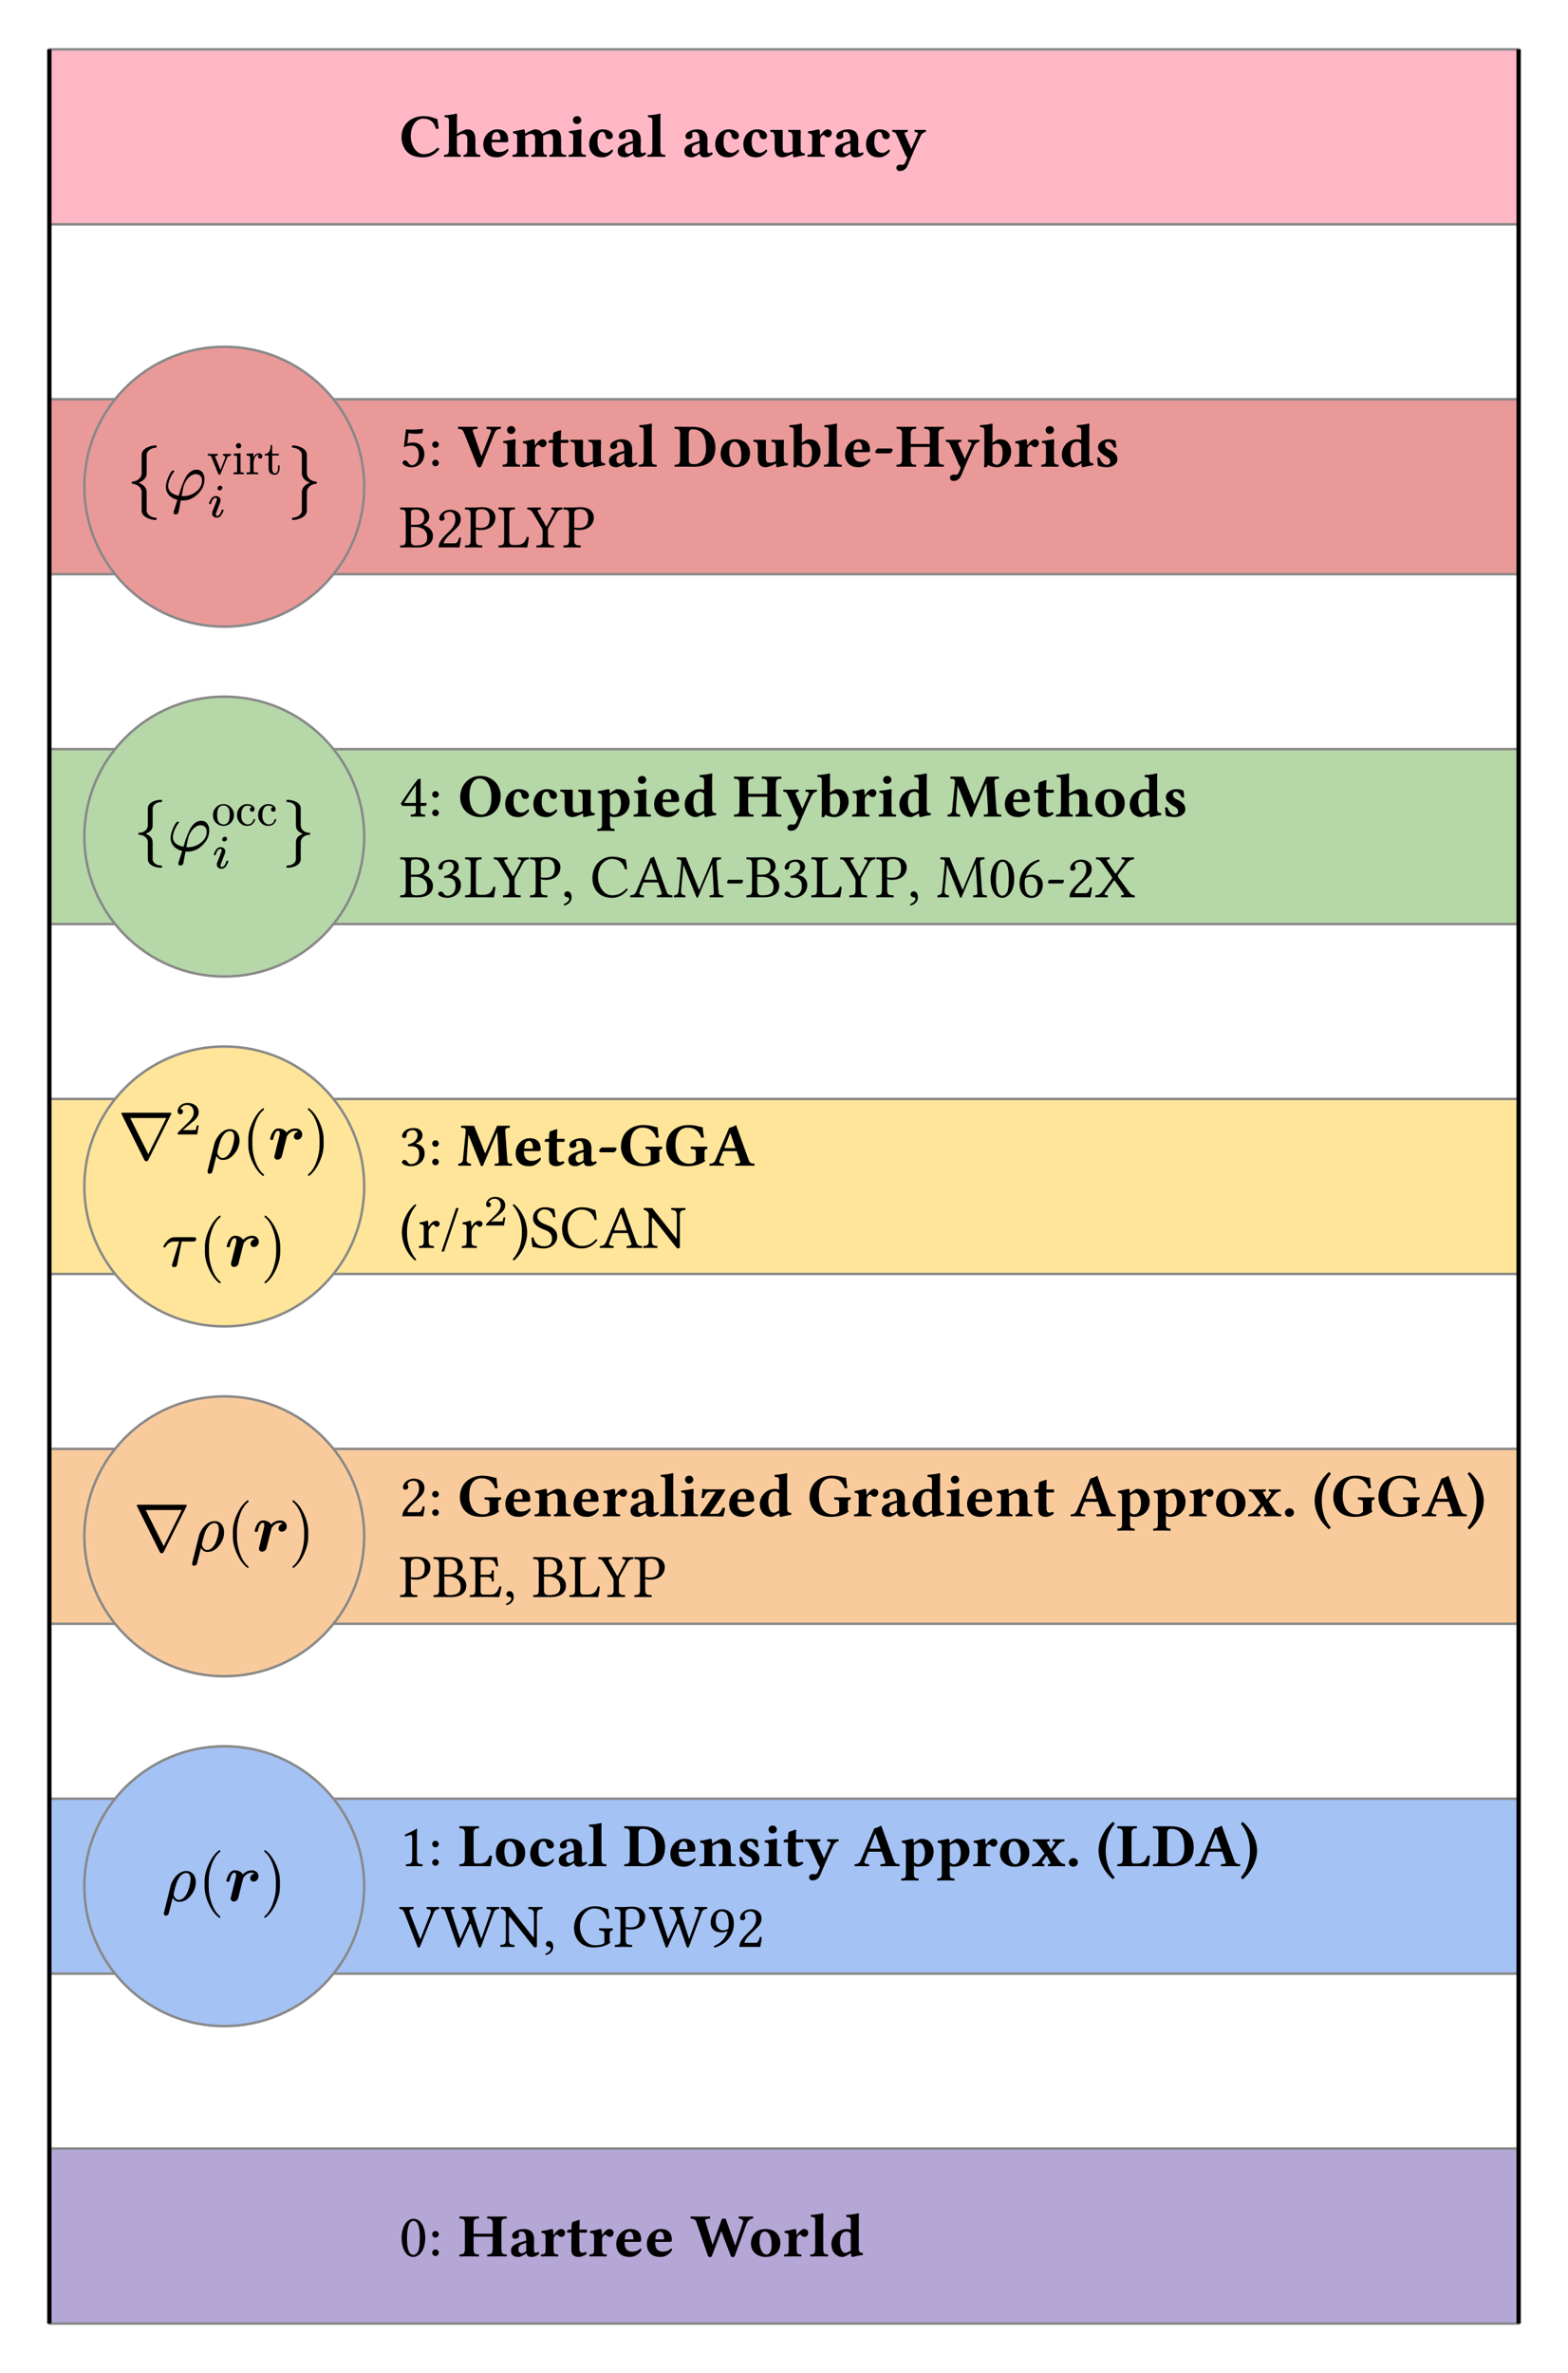 <?xml version="1.0" encoding="UTF-8"?>
<svg xmlns="http://www.w3.org/2000/svg" xmlns:xlink="http://www.w3.org/1999/xlink" width="254.11" height="384.504" viewBox="0 0 254.11 384.504">
<defs>
<g>
<g id="glyph-0-0">
<path d="M 2.281 0.094 C 3.047 0.094 4.219 -0.688 4.219 -3.031 C 4.219 -4.016 3.984 -4.875 3.547 -5.453 C 3.281 -5.797 2.859 -6.094 2.312 -6.094 C 1.328 -6.094 0.391 -4.922 0.391 -2.938 C 0.391 -1.875 0.719 -0.875 1.266 -0.312 C 1.547 -0.047 1.891 0.094 2.281 0.094 Z M 2.312 -5.75 C 2.484 -5.75 2.656 -5.688 2.766 -5.578 C 3.078 -5.312 3.344 -4.562 3.344 -3.219 C 3.344 -2.297 3.312 -1.672 3.188 -1.156 C 2.953 -0.344 2.469 -0.25 2.297 -0.25 C 1.359 -0.25 1.266 -1.953 1.266 -2.828 C 1.266 -5.297 1.875 -5.75 2.312 -5.75 Z M 2.312 -5.75 "/>
</g>
<g id="glyph-0-1">
<path d="M 0.703 -0.594 C 0.703 -0.312 0.938 -0.062 1.234 -0.062 C 1.516 -0.062 1.766 -0.312 1.766 -0.594 C 1.766 -0.891 1.516 -1.125 1.234 -1.125 C 0.938 -1.125 0.703 -0.891 0.703 -0.594 Z M 0.703 -3.578 C 0.703 -3.297 0.938 -3.047 1.234 -3.047 C 1.516 -3.047 1.766 -3.297 1.766 -3.578 C 1.766 -3.875 1.516 -4.109 1.234 -4.109 C 0.938 -4.109 0.703 -3.875 0.703 -3.578 Z M 0.703 -3.578 "/>
</g>
<g id="glyph-0-2">
</g>
<g id="glyph-0-3">
<path d="M 2.875 -1.219 L 2.875 -4.688 C 2.875 -5.297 2.891 -5.906 2.906 -6.031 C 2.906 -6.078 2.891 -6.078 2.844 -6.078 C 2.297 -5.734 1.766 -5.484 0.891 -5.078 C 0.906 -4.969 0.953 -4.875 1.047 -4.812 C 1.5 -5 1.719 -5.062 1.906 -5.062 C 2.078 -5.062 2.109 -4.812 2.109 -4.484 L 2.109 -1.219 C 2.109 -0.391 1.844 -0.344 1.141 -0.312 C 1.078 -0.25 1.078 -0.047 1.141 0.016 C 1.625 0.016 1.984 0 2.531 0 C 3.016 0 3.25 0.016 3.75 0.016 C 3.812 -0.047 3.812 -0.25 3.75 -0.312 C 3.047 -0.344 2.875 -0.391 2.875 -1.219 Z M 2.875 -1.219 "/>
</g>
<g id="glyph-0-4">
<path d="M 4.484 -6.141 C 5.219 -6.094 5.219 -5.812 5.016 -5.281 L 3.438 -1.266 L 3.391 -1.266 L 1.797 -5.344 C 1.562 -5.938 1.625 -6.062 2.297 -6.141 C 2.359 -6.203 2.359 -6.406 2.297 -6.469 C 1.906 -6.453 1.453 -6.453 1.094 -6.453 C 0.734 -6.453 0.375 -6.453 0.047 -6.469 C -0.016 -6.406 0 -6.203 0.062 -6.141 C 0.609 -6.094 0.688 -5.922 0.953 -5.234 L 2.938 -0.109 C 2.984 0.047 3.062 0.125 3.156 0.125 C 3.266 0.125 3.344 0.031 3.406 -0.109 L 5.469 -5.203 C 5.656 -5.688 5.812 -6.062 6.453 -6.141 C 6.516 -6.203 6.516 -6.406 6.453 -6.469 C 6.156 -6.453 5.797 -6.453 5.562 -6.453 C 5.344 -6.453 4.891 -6.453 4.484 -6.469 C 4.422 -6.406 4.422 -6.203 4.484 -6.141 Z M 4.484 -6.141 "/>
</g>
<g id="glyph-0-5">
<path d="M 8.094 -5.656 L 6.547 -1.312 L 6.516 -1.312 L 5.125 -5.547 C 4.953 -6.078 5.312 -6.109 5.656 -6.141 C 5.703 -6.203 5.703 -6.406 5.656 -6.469 C 5.234 -6.453 4.797 -6.453 4.406 -6.453 C 4.062 -6.453 3.719 -6.453 3.406 -6.469 C 3.344 -6.406 3.344 -6.203 3.406 -6.141 C 3.938 -6.109 4.156 -5.797 4.234 -5.547 L 4.469 -4.875 C 4.516 -4.766 4.547 -4.656 4.547 -4.562 C 4.547 -4.469 4.531 -4.391 4.453 -4.219 L 3.156 -1.297 L 3.109 -1.297 L 1.656 -5.719 C 1.531 -6.062 1.797 -6.125 2.156 -6.141 C 2.203 -6.203 2.203 -6.406 2.156 -6.469 C 1.812 -6.453 1.375 -6.453 0.984 -6.453 C 0.641 -6.453 0.344 -6.453 0.062 -6.469 C 0 -6.406 0 -6.203 0.062 -6.141 C 0.516 -6.109 0.578 -6.094 0.766 -5.562 L 2.656 -0.156 C 2.703 0.016 2.766 0.125 2.875 0.125 C 3 0.125 3.062 0.016 3.125 -0.156 L 4.625 -3.5 C 4.703 -3.703 4.734 -3.75 4.797 -3.75 C 4.828 -3.75 4.875 -3.641 4.938 -3.469 L 6.078 -0.156 C 6.141 0.016 6.188 0.125 6.312 0.125 C 6.422 0.125 6.484 0.016 6.547 -0.141 L 8.547 -5.531 C 8.688 -5.875 8.859 -6.109 9.406 -6.141 C 9.469 -6.203 9.469 -6.406 9.406 -6.469 C 9.125 -6.453 8.797 -6.453 8.547 -6.453 C 8.281 -6.453 7.844 -6.453 7.438 -6.469 C 7.375 -6.406 7.375 -6.203 7.438 -6.141 C 7.844 -6.109 8.25 -6.078 8.094 -5.656 Z M 8.094 -5.656 "/>
</g>
<g id="glyph-0-6">
<path d="M 5.562 -5.125 L 5.562 -1.844 C 5.562 -1.656 5.562 -1.547 5.484 -1.547 C 5.453 -1.547 5.297 -1.734 5.016 -2.094 L 1.578 -6.453 L 0.234 -6.469 C 0.172 -6.406 0.172 -6.203 0.234 -6.141 C 0.656 -6.109 0.953 -5.766 1.016 -5.5 L 1.016 -1.328 C 1.016 -0.438 0.844 -0.375 0.156 -0.312 C 0.094 -0.25 0.094 -0.047 0.156 0.016 C 0.578 0.016 1.031 0 1.266 0 C 1.5 0 1.953 0.016 2.375 0.016 C 2.438 -0.047 2.438 -0.25 2.375 -0.312 C 1.688 -0.375 1.516 -0.422 1.516 -1.328 L 1.516 -4.391 C 1.516 -4.734 1.516 -4.875 1.594 -4.875 C 1.656 -4.875 1.766 -4.766 1.938 -4.547 L 5.422 -0.141 C 5.531 0.016 5.656 0.094 5.812 0.094 C 5.953 0.094 6.047 -0.016 6.047 -0.203 L 6.047 -5.125 C 6.047 -6.016 6.219 -6.062 6.922 -6.141 C 6.984 -6.203 6.984 -6.406 6.922 -6.469 C 6.516 -6.453 6.047 -6.453 5.797 -6.453 C 5.594 -6.453 5.125 -6.453 4.688 -6.469 C 4.625 -6.406 4.625 -6.203 4.688 -6.141 C 5.391 -6.062 5.562 -6.031 5.562 -5.125 Z M 5.562 -5.125 "/>
</g>
<g id="glyph-0-7">
<path d="M 1.047 -0.953 C 0.734 -0.953 0.516 -0.734 0.516 -0.453 C 0.516 -0.156 0.766 -0.047 0.953 -0.016 C 1.141 0 1.312 0.062 1.312 0.297 C 1.312 0.5 0.953 0.953 0.438 1.094 C 0.438 1.188 0.453 1.266 0.516 1.328 C 1.125 1.219 1.703 0.734 1.703 0.047 C 1.703 -0.562 1.438 -0.953 1.047 -0.953 Z M 1.047 -0.953 "/>
</g>
<g id="glyph-0-8">
<path d="M 3.766 -6.578 C 2.094 -6.578 0.375 -5.266 0.375 -3.062 C 0.375 -1.266 1.609 0.094 3.516 0.094 C 4.703 0.094 5.625 -0.156 6.312 -0.734 C 6.203 -0.812 6.156 -0.906 6.156 -1.016 L 6.156 -2.172 C 6.156 -2.516 6.312 -2.625 6.609 -2.656 C 6.672 -2.703 6.672 -2.953 6.609 -3.016 C 6.375 -3 6.125 -2.984 5.719 -2.984 C 5.391 -2.984 4.922 -3 4.484 -3.016 C 4.422 -2.953 4.422 -2.703 4.484 -2.656 C 5.031 -2.609 5.297 -2.562 5.297 -2.172 L 5.297 -0.641 C 4.953 -0.312 4.297 -0.266 3.75 -0.266 C 2.172 -0.266 1.328 -1.953 1.328 -3.266 C 1.328 -5.016 2.469 -6.219 3.625 -6.219 C 5.078 -6.219 5.484 -5.391 5.75 -4.531 C 5.859 -4.516 5.969 -4.547 6.078 -4.594 C 6.062 -5.016 6.016 -5.406 5.844 -6.125 C 5.25 -6.234 4.875 -6.578 3.766 -6.578 Z M 3.766 -6.578 "/>
</g>
<g id="glyph-0-9">
<path d="M 1.047 -5.234 L 1.047 -1.219 C 1.047 -0.391 0.875 -0.344 0.172 -0.312 C 0.109 -0.25 0.109 -0.047 0.172 0.016 C 0.625 0.016 1.109 0 1.469 0 C 1.812 0 2.406 0.016 2.906 0.016 C 2.969 -0.047 2.969 -0.25 2.906 -0.312 C 2.125 -0.344 1.891 -0.391 1.891 -1.219 L 1.891 -2.922 C 2.109 -2.844 2.344 -2.812 2.703 -2.812 C 4.516 -2.812 5.062 -4.016 5.062 -4.859 C 5.062 -5.453 4.688 -6.516 2.828 -6.516 C 2.453 -6.516 1.859 -6.453 1.453 -6.453 C 1.094 -6.453 0.562 -6.453 0.172 -6.469 C 0.109 -6.406 0.109 -6.203 0.172 -6.141 C 0.875 -6.109 1.047 -6.062 1.047 -5.234 Z M 1.891 -5.547 C 1.891 -5.828 2.047 -6.188 2.766 -6.188 C 3.453 -6.188 4.141 -5.953 4.141 -4.688 C 4.141 -3.594 3.625 -3.156 2.656 -3.156 C 2.406 -3.156 2 -3.188 1.891 -3.203 Z M 1.891 -5.547 "/>
</g>
<g id="glyph-0-10">
<path d="M 3.266 -2.562 C 3 -1.656 2.359 -0.641 1.031 -0.141 C 1.031 -0.016 1.062 0.062 1.156 0.125 C 2.156 -0.188 2.781 -0.594 3.344 -1.25 C 3.953 -1.969 4.266 -2.875 4.266 -3.672 C 4.266 -5.703 3.125 -6.094 2.344 -6.094 C 1.047 -6.094 0.5 -4.828 0.5 -3.969 C 0.5 -3.109 0.953 -2.344 2.312 -2.344 C 2.578 -2.344 2.969 -2.422 3.266 -2.562 Z M 3.359 -2.922 C 3.031 -2.703 2.703 -2.688 2.531 -2.688 C 1.547 -2.688 1.328 -3.656 1.328 -4.156 C 1.328 -5.25 1.75 -5.75 2.234 -5.75 C 2.875 -5.75 3.438 -5.406 3.438 -3.703 C 3.438 -3.484 3.422 -3.203 3.359 -2.922 Z M 3.359 -2.922 "/>
</g>
<g id="glyph-0-11">
<path d="M 0.609 -4.688 C 0.609 -4.469 0.797 -4.297 1.016 -4.297 C 1.188 -4.297 1.484 -4.469 1.484 -4.688 C 1.484 -4.766 1.453 -4.828 1.438 -4.906 C 1.422 -4.969 1.359 -5.062 1.359 -5.141 C 1.359 -5.391 1.625 -5.75 2.344 -5.75 C 2.703 -5.75 3.219 -5.5 3.219 -4.547 C 3.219 -3.906 2.984 -3.375 2.406 -2.781 L 1.656 -2.047 C 0.688 -1.047 0.516 -0.562 0.516 0.016 C 0.516 0.016 1.031 0 1.344 0 L 3.094 0 C 3.422 0 3.875 0.016 3.875 0.016 C 4.016 -0.516 4.109 -1.266 4.125 -1.562 C 4.062 -1.609 3.938 -1.625 3.828 -1.609 C 3.656 -0.906 3.484 -0.656 3.125 -0.656 L 1.344 -0.656 C 1.344 -1.125 2.047 -1.812 2.094 -1.859 L 3.094 -2.828 C 3.672 -3.375 4.094 -3.812 4.094 -4.578 C 4.094 -5.656 3.219 -6.094 2.406 -6.094 C 1.297 -6.094 0.609 -5.281 0.609 -4.688 Z M 0.609 -4.688 "/>
</g>
<g id="glyph-0-12">
<path d="M 1.484 -6.453 C 1.125 -6.453 0.578 -6.453 0.188 -6.469 C 0.125 -6.406 0.125 -6.203 0.188 -6.141 C 0.891 -6.109 1.062 -6.062 1.062 -5.234 L 1.062 -1.219 C 1.062 -0.391 0.891 -0.344 0.188 -0.312 C 0.125 -0.25 0.125 -0.047 0.188 0.016 C 0.578 0.016 1.125 0 1.484 0 C 1.844 0 2.109 0.016 2.953 0.016 C 4.938 0.016 5.469 -0.984 5.469 -1.844 C 5.469 -2.797 4.797 -3.344 3.938 -3.594 L 3.938 -3.625 C 4.438 -3.875 4.875 -4.391 4.875 -4.938 C 4.875 -5.594 4.594 -6.469 2.734 -6.469 C 2.375 -6.469 1.844 -6.453 1.484 -6.453 Z M 1.906 -3.312 L 2.594 -3.312 C 3.969 -3.312 4.547 -2.547 4.547 -1.656 C 4.547 -0.922 4.266 -0.312 2.734 -0.312 C 2.047 -0.312 1.906 -0.562 1.906 -1.188 Z M 1.906 -5.5 C 1.906 -6.031 1.906 -6.125 2.781 -6.125 C 3.344 -6.125 4.062 -5.828 4.062 -4.812 C 4.062 -3.953 3.484 -3.656 2.656 -3.656 L 1.906 -3.656 Z M 1.906 -5.5 "/>
</g>
<g id="glyph-0-13">
<path d="M 2.812 -3.609 L 1.906 -3.609 L 1.906 -5.406 C 1.906 -5.844 2.016 -6.047 2.562 -6.047 L 3.312 -6.047 C 4.062 -6.047 4.219 -5.656 4.438 -4.953 C 4.562 -4.938 4.672 -4.953 4.766 -5.016 C 4.719 -5.422 4.562 -6.375 4.547 -6.453 C 4.547 -6.484 4.547 -6.484 4.516 -6.484 C 4.344 -6.453 4.266 -6.453 4.016 -6.453 L 1.469 -6.453 C 1.172 -6.453 0.578 -6.453 0.188 -6.469 C 0.125 -6.406 0.125 -6.203 0.188 -6.141 C 0.875 -6.109 1.047 -6.062 1.047 -5.234 L 1.047 -1.219 C 1.047 -0.391 0.875 -0.344 0.188 -0.312 C 0.125 -0.25 0.125 -0.047 0.188 0.016 C 0.547 0.016 1.156 0 1.484 0 L 3.625 0 C 4.109 0 4.906 0.016 4.906 0.016 C 5.047 -0.484 5.203 -1.141 5.281 -1.656 C 5.188 -1.703 5.062 -1.734 4.938 -1.703 C 4.734 -0.984 4.375 -0.391 3.625 -0.391 L 2.453 -0.391 C 2.047 -0.391 1.906 -0.547 1.906 -1.016 L 1.906 -3.234 L 2.812 -3.234 C 3.656 -3.234 3.688 -3 3.719 -2.547 C 3.781 -2.484 3.984 -2.484 4.047 -2.547 C 4.047 -2.812 4.031 -3.094 4.031 -3.438 C 4.031 -3.703 4.047 -4.047 4.047 -4.297 C 3.984 -4.344 3.781 -4.344 3.719 -4.297 C 3.688 -3.734 3.656 -3.609 2.812 -3.609 Z M 2.812 -3.609 "/>
</g>
<g id="glyph-0-14">
<path d="M 1.484 0 L 3.625 0 C 3.891 0 4.812 0.016 4.812 0.016 C 4.906 -0.484 5.016 -1.125 5.062 -1.656 C 4.969 -1.703 4.859 -1.719 4.734 -1.703 C 4.547 -0.984 4.172 -0.391 3.109 -0.391 L 2.484 -0.391 C 2.094 -0.391 1.906 -0.578 1.906 -1.094 L 1.906 -5.234 C 1.906 -6.062 2.078 -6.109 2.781 -6.141 C 2.844 -6.203 2.844 -6.406 2.781 -6.469 C 2.328 -6.453 1.859 -6.453 1.484 -6.453 C 1.125 -6.453 0.656 -6.453 0.188 -6.469 C 0.125 -6.406 0.125 -6.203 0.188 -6.141 C 0.891 -6.109 1.062 -6.062 1.062 -5.234 L 1.062 -1.219 C 1.062 -0.391 0.891 -0.344 0.188 -0.312 C 0.125 -0.25 0.125 -0.047 0.188 0.016 C 0.578 0.016 1.156 0 1.484 0 Z M 1.484 0 "/>
</g>
<g id="glyph-0-15">
<path d="M 3.375 -1.219 L 3.375 -2.578 C 3.375 -2.875 3.375 -3.047 3.547 -3.344 L 4.734 -5.5 C 5.016 -6.016 5.234 -6.094 5.688 -6.141 C 5.75 -6.203 5.75 -6.406 5.688 -6.469 C 5.406 -6.453 5.094 -6.453 4.859 -6.453 C 4.625 -6.453 4.266 -6.453 3.953 -6.469 C 3.891 -6.406 3.891 -6.203 3.953 -6.141 C 4.391 -6.109 4.547 -6.016 4.344 -5.609 L 3.234 -3.516 C 3.156 -3.375 3.094 -3.375 3.016 -3.547 L 1.844 -5.594 C 1.609 -6.016 1.656 -6.109 2.203 -6.141 C 2.266 -6.203 2.266 -6.406 2.203 -6.469 C 1.844 -6.453 1.469 -6.453 1.062 -6.453 C 0.688 -6.453 0.344 -6.453 0.047 -6.469 C -0.016 -6.406 0 -6.203 0.062 -6.141 C 0.484 -6.109 0.656 -6.047 1 -5.469 L 2.312 -3.266 C 2.484 -2.969 2.516 -2.859 2.516 -2.484 L 2.516 -1.219 C 2.516 -0.391 2.344 -0.344 1.547 -0.312 C 1.484 -0.25 1.484 -0.047 1.547 0.016 C 2.047 0.016 2.562 0 2.953 0 C 3.344 0 3.844 0.016 4.344 0.016 C 4.406 -0.047 4.406 -0.25 4.344 -0.312 C 3.547 -0.344 3.375 -0.391 3.375 -1.219 Z M 3.375 -1.219 "/>
</g>
<g id="glyph-0-16">
<path d="M 2.156 -5.75 C 2.578 -5.75 2.984 -5.484 2.984 -4.844 C 2.984 -4.344 2.406 -3.578 1.406 -3.438 L 1.453 -3.125 C 1.625 -3.141 1.812 -3.141 1.938 -3.141 C 2.516 -3.141 3.25 -2.984 3.25 -1.844 C 3.25 -0.516 2.359 -0.25 2.016 -0.25 C 1.5 -0.25 1.406 -0.484 1.297 -0.656 C 1.188 -0.797 1.062 -0.922 0.859 -0.922 C 0.656 -0.922 0.438 -0.734 0.438 -0.562 C 0.438 -0.172 1.281 0.094 1.875 0.094 C 3.062 0.094 4.125 -0.672 4.125 -1.984 C 4.125 -3.078 3.312 -3.469 2.719 -3.562 L 2.703 -3.594 C 3.531 -3.984 3.766 -4.391 3.766 -4.922 C 3.766 -5.219 3.688 -5.453 3.453 -5.703 C 3.234 -5.938 2.875 -6.094 2.359 -6.094 C 0.891 -6.094 0.469 -5.141 0.469 -4.812 C 0.469 -4.672 0.562 -4.469 0.812 -4.469 C 1.156 -4.469 1.203 -4.797 1.203 -4.984 C 1.203 -5.625 1.891 -5.75 2.156 -5.75 Z M 2.156 -5.75 "/>
</g>
<g id="glyph-0-17">
<path d="M 0.438 -2.516 C 0.438 -2.062 0.484 0.234 2.562 2.047 C 2.656 2.016 2.734 1.953 2.766 1.875 C 2.438 1.484 1.266 0.109 1.266 -2.516 C 1.266 -5.156 2.453 -6.531 2.766 -6.891 C 2.734 -6.984 2.672 -7.062 2.562 -7.062 C 1.375 -6.047 0.438 -4.375 0.438 -2.516 Z M 0.438 -2.516 "/>
</g>
<g id="glyph-0-18">
<path d="M 1.766 -3.578 C 1.734 -3.984 1.734 -4.234 1.688 -4.344 C 1.656 -4.391 1.641 -4.422 1.562 -4.422 C 1.281 -4.312 1.016 -4.219 0.328 -4.125 C 0.312 -4.062 0.328 -3.906 0.344 -3.844 C 0.891 -3.797 1 -3.75 1 -3.172 L 1 -1.219 C 1 -0.391 0.875 -0.344 0.266 -0.312 C 0.203 -0.25 0.203 -0.047 0.266 0.016 C 0.609 0.016 1 0 1.406 0 C 1.797 0 2.266 0.016 2.609 0.016 C 2.672 -0.047 2.672 -0.25 2.609 -0.312 C 1.906 -0.359 1.797 -0.391 1.797 -1.219 L 1.797 -2.609 C 1.797 -2.875 1.906 -3.094 2.031 -3.281 C 2.141 -3.438 2.375 -3.766 2.484 -3.766 C 2.578 -3.766 2.672 -3.75 2.75 -3.641 C 2.812 -3.547 2.938 -3.406 3.109 -3.406 C 3.344 -3.406 3.578 -3.656 3.578 -3.906 C 3.578 -4.094 3.406 -4.391 2.984 -4.391 C 2.516 -4.391 2.094 -3.953 1.875 -3.562 C 1.812 -3.453 1.766 -3.531 1.766 -3.578 Z M 1.766 -3.578 "/>
</g>
<g id="glyph-0-19">
<path d="M 2.938 -6.453 L 2.516 -6.453 L 0.156 0.594 L 0.562 0.594 Z M 2.938 -6.453 "/>
</g>
<g id="glyph-0-20">
<path d="M 2.547 -2.516 C 2.547 -2.969 2.5 -5.281 0.422 -7.078 C 0.312 -7.062 0.234 -6.984 0.203 -6.906 C 0.547 -6.531 1.703 -5.156 1.703 -2.516 C 1.703 0.109 0.531 1.484 0.203 1.844 C 0.234 1.953 0.312 2.016 0.422 2.031 C 1.609 1.016 2.547 -0.656 2.547 -2.516 Z M 2.547 -2.516 "/>
</g>
<g id="glyph-0-21">
<path d="M 3.953 -6.312 C 3.375 -6.391 3.391 -6.578 2.406 -6.578 C 1.406 -6.578 0.516 -5.906 0.516 -4.844 C 0.516 -3.797 1.375 -3.312 2.266 -2.984 C 2.859 -2.75 3.594 -2.469 3.594 -1.484 C 3.594 -0.688 3.156 -0.266 2.344 -0.266 C 1.422 -0.266 0.812 -0.688 0.594 -1.688 C 0.469 -1.719 0.375 -1.703 0.266 -1.656 C 0.312 -0.875 0.344 -0.625 0.469 -0.125 C 1.094 -0.125 1.375 0.094 2.266 0.094 C 2.719 0.094 3.156 -0.016 3.5 -0.234 C 4.078 -0.594 4.438 -1.203 4.438 -1.844 C 4.438 -2.906 3.641 -3.375 2.812 -3.688 C 2.219 -3.906 1.219 -4.281 1.219 -5.125 C 1.219 -5.688 1.734 -6.234 2.312 -6.234 C 3.297 -6.234 3.594 -5.625 3.797 -4.953 C 3.906 -4.938 4.047 -4.953 4.125 -5.016 C 4.094 -5.5 4.047 -5.781 3.953 -6.312 Z M 3.953 -6.312 "/>
</g>
<g id="glyph-0-22">
<path d="M 3.562 0.094 C 4.547 0.094 5.438 -0.359 6.109 -1.25 C 6.062 -1.344 5.984 -1.406 5.875 -1.406 C 5.172 -0.625 4.484 -0.312 3.562 -0.312 C 2.203 -0.312 1.281 -1.828 1.281 -3.297 C 1.281 -4.156 1.516 -4.875 1.875 -5.312 C 2.375 -5.938 2.953 -6.203 3.469 -6.203 C 4.844 -6.203 5.406 -5.391 5.656 -4.531 C 5.781 -4.484 5.875 -4.516 5.984 -4.578 C 5.938 -5.094 5.875 -5.578 5.766 -6.125 C 5.266 -6.188 4.812 -6.578 3.578 -6.578 C 2.734 -6.578 2.016 -6.266 1.438 -5.734 C 0.766 -5.125 0.375 -4.141 0.375 -3.094 C 0.375 -1.359 1.422 0.094 3.562 0.094 Z M 3.562 0.094 "/>
</g>
<g id="glyph-0-23">
<path d="M 1.547 -0.797 L 2.094 -2.234 C 2.156 -2.375 2.203 -2.406 2.453 -2.406 L 4.562 -2.406 L 5.141 -0.719 C 5.266 -0.375 4.875 -0.344 4.406 -0.312 C 4.344 -0.25 4.344 -0.047 4.406 0.016 C 4.766 0.016 5.312 0 5.703 0 C 6.125 0 6.5 0.016 6.844 0.016 C 6.906 -0.047 6.906 -0.25 6.844 -0.312 C 6.453 -0.344 6.125 -0.375 5.953 -0.859 L 3.891 -6.578 C 3.734 -6.484 3.469 -6.375 3.344 -6.375 L 1.062 -1.016 C 0.812 -0.406 0.516 -0.344 0.062 -0.312 C 0.016 -0.25 0.016 -0.047 0.062 0.016 C 0.328 0.016 0.656 0 0.953 0 C 1.375 0 1.875 0.016 2.234 0.016 C 2.297 -0.047 2.297 -0.25 2.234 -0.312 C 1.859 -0.344 1.391 -0.375 1.547 -0.797 Z M 2.625 -2.828 C 2.406 -2.828 2.344 -2.859 2.375 -2.953 L 3.406 -5.547 L 3.453 -5.547 L 4.406 -2.828 Z M 2.625 -2.828 "/>
</g>
<g id="glyph-0-24">
<path d="M 4.297 -2.188 L 3.469 -2.188 L 3.469 -5.109 C 3.469 -5.609 3.469 -6 3.484 -6.078 L 3.469 -6.094 L 3.156 -6.094 C 3.078 -6.094 3.031 -6.047 2.984 -5.984 C 2.359 -5.219 1.203 -3.562 0.281 -2.141 C 0.312 -1.984 0.375 -1.719 0.672 -1.719 L 2.703 -1.719 L 2.703 -0.797 C 2.703 -0.344 2.328 -0.344 1.906 -0.312 C 1.844 -0.25 1.844 -0.047 1.906 0.016 C 2.219 0.016 2.625 0 3.078 0 C 3.469 0 3.844 0.016 4.172 0.016 C 4.234 -0.047 4.234 -0.25 4.172 -0.312 C 3.688 -0.344 3.469 -0.328 3.469 -0.797 L 3.469 -1.719 L 4.156 -1.719 C 4.297 -1.719 4.453 -1.906 4.453 -2.031 C 4.453 -2.125 4.406 -2.188 4.297 -2.188 Z M 2.703 -5.062 L 2.703 -2.188 L 0.797 -2.188 C 1.312 -3.016 2.016 -4.125 2.703 -5.062 Z M 2.703 -5.062 "/>
</g>
<g id="glyph-0-25">
<path d="M 6.625 -1.156 C 6.688 -0.344 6.641 -0.344 5.984 -0.312 C 5.938 -0.25 5.938 -0.047 5.984 0.016 C 6.359 0.016 6.766 0 7.062 0 C 7.359 0 7.812 0.016 8.156 0.016 C 8.203 -0.047 8.203 -0.25 8.156 -0.312 C 7.469 -0.344 7.438 -0.375 7.375 -1.203 L 7.078 -5.422 C 7.047 -5.953 7.094 -6.094 7.766 -6.141 C 7.828 -6.203 7.828 -6.406 7.766 -6.469 L 6.453 -6.453 L 4.344 -1.375 C 4.297 -1.281 4.266 -1.234 4.25 -1.234 C 4.234 -1.234 4.203 -1.297 4.172 -1.375 L 2.125 -6.453 L 0.672 -6.469 C 0.609 -6.406 0.609 -6.203 0.672 -6.141 C 1.359 -6.094 1.422 -6.078 1.344 -5.328 L 0.953 -1.203 C 0.891 -0.609 0.766 -0.359 0.203 -0.312 C 0.141 -0.25 0.141 -0.047 0.203 0.016 C 0.5 0.016 0.812 0 1.062 0 C 1.297 0 1.703 0.016 2 0.016 C 2.062 -0.047 2.062 -0.25 2 -0.312 C 1.344 -0.359 1.297 -0.672 1.344 -1.234 L 1.719 -5.234 L 1.734 -5.234 L 3.812 -0.047 C 3.844 0.016 3.906 0.094 3.953 0.094 C 4.016 0.094 4.062 0.031 4.094 -0.047 L 6.344 -5.344 L 6.375 -5.344 Z M 6.625 -1.156 "/>
</g>
<g id="glyph-0-26">
<path d="M 2.703 -2.234 C 2.844 -2.234 2.984 -2.516 2.984 -2.625 C 2.984 -2.734 2.938 -2.828 2.844 -2.828 L 0.656 -2.828 C 0.531 -2.828 0.406 -2.594 0.406 -2.422 C 0.406 -2.312 0.453 -2.234 0.547 -2.234 Z M 2.703 -2.234 "/>
</g>
<g id="glyph-0-27">
<path d="M 1.438 -3.438 C 1.703 -4.344 2.344 -5.344 3.688 -5.844 C 3.688 -5.969 3.641 -6.062 3.562 -6.109 C 2.547 -5.812 1.938 -5.391 1.375 -4.734 C 0.75 -4.016 0.438 -3.109 0.438 -2.312 C 0.438 -0.297 1.594 0.109 2.359 0.109 C 3.672 0.109 4.203 -1.156 4.203 -2.016 C 4.203 -2.875 3.75 -3.656 2.391 -3.656 C 2.125 -3.656 1.734 -3.562 1.438 -3.438 Z M 1.344 -3.062 C 1.688 -3.297 2.016 -3.297 2.188 -3.297 C 3.156 -3.297 3.375 -2.344 3.375 -1.844 C 3.375 -0.734 2.953 -0.234 2.469 -0.234 C 1.844 -0.234 1.266 -0.578 1.266 -2.297 C 1.266 -2.516 1.297 -2.781 1.344 -3.062 Z M 1.344 -3.062 "/>
</g>
<g id="glyph-0-28">
<path d="M 5.375 -1.016 L 3.844 -3.125 C 3.75 -3.25 3.688 -3.344 3.688 -3.453 C 3.688 -3.547 3.703 -3.625 3.797 -3.75 L 5.156 -5.516 C 5.516 -5.969 5.812 -6.094 6.266 -6.141 C 6.328 -6.203 6.328 -6.406 6.266 -6.469 C 5.969 -6.453 5.594 -6.453 5.375 -6.453 C 5.141 -6.453 4.719 -6.453 4.312 -6.469 C 4.266 -6.406 4.266 -6.203 4.312 -6.141 C 4.766 -6.109 4.953 -6.047 4.703 -5.719 L 3.484 -3.969 C 3.422 -3.891 3.359 -3.844 3.312 -3.844 C 3.297 -3.844 3.25 -3.891 3.203 -3.953 L 2.094 -5.594 C 1.812 -6 1.766 -6.109 2.328 -6.141 C 2.391 -6.203 2.391 -6.406 2.328 -6.469 C 1.953 -6.453 1.594 -6.453 1.188 -6.453 C 0.797 -6.453 0.469 -6.453 0.172 -6.469 C 0.109 -6.406 0.125 -6.203 0.188 -6.141 C 0.594 -6.109 0.797 -6.062 1.203 -5.469 L 2.625 -3.438 C 2.703 -3.312 2.766 -3.234 2.766 -3.141 C 2.766 -3.078 2.719 -2.984 2.656 -2.906 L 1.188 -0.938 C 0.844 -0.469 0.516 -0.344 0.062 -0.312 C 0.016 -0.25 0.016 -0.047 0.062 0.016 C 0.375 0.016 0.734 0 0.969 0 C 1.203 0 1.625 0.016 2.016 0.016 C 2.078 -0.047 2.078 -0.25 2.016 -0.312 C 1.578 -0.344 1.391 -0.391 1.625 -0.734 L 2.953 -2.578 C 3.016 -2.656 3.062 -2.719 3.094 -2.719 C 3.141 -2.719 3.188 -2.688 3.234 -2.609 L 4.484 -0.844 C 4.766 -0.453 4.797 -0.344 4.234 -0.312 C 4.188 -0.25 4.188 -0.047 4.234 0.016 C 4.609 0.016 4.984 0 5.375 0 C 5.766 0 6.094 0.016 6.406 0.016 C 6.453 -0.047 6.453 -0.25 6.391 -0.312 C 5.969 -0.344 5.797 -0.438 5.375 -1.016 Z M 5.375 -1.016 "/>
</g>
<g id="glyph-0-29">
<path d="M 3.188 -1.891 C 3.188 -0.938 2.688 -0.234 2.094 -0.234 C 1.703 -0.234 1.578 -0.484 1.438 -0.688 C 1.297 -0.859 1.125 -1.016 0.922 -1.016 C 0.734 -1.016 0.547 -0.844 0.547 -0.641 C 0.547 -0.234 1.391 0.109 1.953 0.109 C 3.203 0.109 4.078 -0.812 4.078 -2.062 C 4.078 -3.047 3.406 -3.906 2.297 -3.906 C 1.859 -3.906 1.484 -3.812 1.312 -3.75 L 1.516 -5.422 C 1.875 -5.375 2.203 -5.328 2.688 -5.328 C 2.984 -5.328 3.312 -5.344 3.734 -5.391 L 3.891 -6.062 L 3.812 -6.109 C 3.25 -6.047 2.703 -6 2.188 -6 C 1.812 -6 1.453 -6.016 1.094 -6.047 L 0.766 -3.172 C 1.297 -3.375 1.672 -3.406 2.031 -3.406 C 2.688 -3.406 3.188 -2.984 3.188 -1.891 Z M 3.188 -1.891 "/>
</g>
<g id="glyph-1-0">
<path d="M 5.641 -5.234 L 5.641 -3.672 L 2.547 -3.672 L 2.547 -5.234 C 2.547 -6.062 2.812 -6.094 3.375 -6.125 C 3.469 -6.188 3.469 -6.406 3.375 -6.469 C 2.969 -6.453 2.25 -6.453 1.844 -6.453 C 1.453 -6.453 0.703 -6.453 0.312 -6.469 C 0.203 -6.406 0.203 -6.188 0.312 -6.125 C 0.859 -6.094 1.141 -6.062 1.141 -5.234 L 1.141 -1.219 C 1.141 -0.391 0.859 -0.344 0.312 -0.312 C 0.203 -0.266 0.203 -0.047 0.312 0.016 C 0.703 0.016 1.453 0 1.844 0 C 2.25 0 2.969 0.016 3.375 0.016 C 3.469 -0.047 3.469 -0.266 3.375 -0.312 C 2.812 -0.344 2.547 -0.391 2.547 -1.219 L 2.547 -3.188 L 5.641 -3.188 L 5.641 -1.219 C 5.641 -0.391 5.359 -0.344 4.812 -0.312 C 4.703 -0.266 4.703 -0.047 4.812 0.016 C 5.203 0.016 5.953 0 6.344 0 C 6.75 0 7.469 0.016 7.875 0.016 C 7.969 -0.047 7.969 -0.266 7.875 -0.312 C 7.312 -0.344 7.047 -0.391 7.047 -1.219 L 7.047 -5.234 C 7.047 -6.062 7.312 -6.094 7.875 -6.125 C 7.969 -6.188 7.969 -6.406 7.875 -6.469 C 7.469 -6.453 6.75 -6.453 6.344 -6.453 C 5.953 -6.453 5.203 -6.453 4.812 -6.469 C 4.703 -6.406 4.703 -6.188 4.812 -6.125 C 5.359 -6.094 5.641 -6.062 5.641 -5.234 Z M 5.641 -5.234 "/>
</g>
<g id="glyph-1-1">
<path d="M 2.953 -0.484 C 3.016 -0.078 3.297 0.094 3.734 0.094 C 4.281 0.094 4.672 -0.109 5.047 -0.453 C 5.016 -0.578 4.984 -0.656 4.859 -0.734 C 4.734 -0.641 4.625 -0.594 4.438 -0.594 C 4.219 -0.594 4.156 -0.781 4.156 -1.266 L 4.188 -2.703 C 4.188 -4.156 3.297 -4.438 2.469 -4.438 C 1.734 -4.438 0.625 -4.016 0.625 -3.359 C 0.625 -3.078 0.734 -2.859 1.125 -2.859 C 1.484 -2.859 1.75 -3.078 1.75 -3.312 C 1.75 -3.375 1.734 -3.438 1.734 -3.484 C 1.703 -3.594 1.688 -3.688 1.703 -3.797 C 1.719 -3.906 1.797 -4.016 2.125 -4.016 C 2.547 -4.016 2.906 -3.844 2.906 -2.562 L 2.234 -2.359 C 1.188 -2.031 0.438 -1.734 0.438 -0.953 C 0.438 -0.266 0.812 0.094 1.688 0.094 C 1.984 0.094 2.562 -0.219 2.891 -0.484 Z M 2.906 -2.188 L 2.906 -0.859 C 2.656 -0.656 2.406 -0.5 2.219 -0.5 C 1.797 -0.5 1.641 -0.797 1.641 -1.094 C 1.641 -1.469 1.672 -1.781 2.375 -2.016 Z M 2.906 -2.188 "/>
</g>
<g id="glyph-1-2">
<path d="M 2.281 -2.688 C 2.281 -3.047 2.391 -3.188 2.516 -3.344 C 2.594 -3.438 2.688 -3.516 2.844 -3.516 C 2.938 -3.516 3.047 -3.422 3.125 -3.312 C 3.188 -3.234 3.359 -3.156 3.594 -3.156 C 3.875 -3.156 4.156 -3.453 4.156 -3.875 C 4.156 -4.141 3.859 -4.438 3.5 -4.438 C 3.156 -4.438 2.766 -4.141 2.312 -3.484 L 2.266 -3.484 C 2.25 -3.781 2.203 -4.266 2.203 -4.266 C 2.188 -4.359 2.109 -4.438 1.969 -4.438 C 1.5 -4.312 0.969 -4.188 0.312 -4.109 C 0.297 -4.047 0.312 -3.859 0.328 -3.797 C 0.875 -3.75 0.984 -3.656 0.984 -3.094 L 0.984 -1.219 C 0.984 -0.391 0.875 -0.375 0.266 -0.312 C 0.203 -0.266 0.203 -0.047 0.266 0.016 C 0.688 0.016 1.094 0 1.625 0 C 2.156 0 2.562 0.016 3 0.016 C 3.062 -0.047 3.062 -0.266 3 -0.312 C 2.391 -0.359 2.281 -0.391 2.281 -1.219 Z M 2.281 -2.688 "/>
</g>
<g id="glyph-1-3">
<path d="M 0.625 -4.344 C 0.484 -4.344 0.344 -4.297 0.203 -4.188 L 0.203 -3.906 C 0.203 -3.844 0.219 -3.844 0.266 -3.844 L 0.906 -3.844 C 0.891 -2.828 0.875 -1.547 0.875 -1.047 C 0.875 -0.703 0.969 -0.359 1.188 -0.188 C 1.406 0.016 1.766 0.094 2.016 0.094 C 2.562 0.094 3.172 -0.188 3.375 -0.453 C 3.375 -0.578 3.312 -0.641 3.188 -0.734 C 3.062 -0.641 2.812 -0.594 2.625 -0.594 C 2.406 -0.594 2.188 -0.766 2.188 -1.266 C 2.188 -1.766 2.172 -2.844 2.172 -3.844 L 3.188 -3.844 C 3.281 -3.844 3.422 -3.875 3.422 -3.969 L 3.422 -4.281 C 3.422 -4.312 3.391 -4.344 3.344 -4.344 L 2.172 -4.344 L 2.188 -4.688 C 2.203 -5.344 2.234 -5.812 2.234 -5.812 C 2.234 -5.875 2.203 -5.906 2.156 -5.906 C 2.078 -5.906 1.703 -5.797 1.547 -5.719 C 1.375 -5.656 1.094 -5.594 1.016 -5.5 C 0.953 -5.406 0.906 -5.141 0.906 -4.344 Z M 0.625 -4.344 "/>
</g>
<g id="glyph-1-4">
<path d="M 4.312 -1.297 C 3.906 -0.875 3.359 -0.766 2.984 -0.766 C 2.203 -0.766 1.719 -1.203 1.719 -2.188 C 1.719 -2.266 1.734 -2.297 1.734 -2.344 L 4.125 -2.344 C 4.375 -2.344 4.422 -2.516 4.422 -2.656 C 4.422 -3.516 4.094 -4.438 2.625 -4.438 C 1.562 -4.438 0.375 -3.516 0.375 -1.984 C 0.375 -1.406 0.578 -0.797 1.016 -0.406 C 1.391 -0.062 1.875 0.094 2.594 0.094 C 3.281 0.094 3.953 -0.25 4.453 -0.984 C 4.453 -1.109 4.406 -1.297 4.312 -1.297 Z M 1.766 -2.75 C 1.781 -3.094 1.828 -3.484 1.969 -3.688 C 2.125 -3.922 2.406 -4.016 2.516 -4.016 C 2.781 -4.016 3.156 -3.766 3.156 -2.953 C 3.156 -2.906 3.156 -2.766 3.125 -2.75 Z M 1.766 -2.75 "/>
</g>
<g id="glyph-1-5">
</g>
<g id="glyph-1-6">
<path d="M 5.75 -6.125 C 5.562 -6.094 5.281 -6.094 5.156 -6.125 L 3.719 -2.094 L 3.656 -1.844 L 3.547 -2.156 L 2.453 -5.734 C 2.359 -6.062 2.719 -6.094 3.203 -6.125 C 3.266 -6.188 3.266 -6.406 3.203 -6.469 C 2.828 -6.453 1.828 -6.453 1.438 -6.453 C 1.031 -6.453 0.469 -6.453 0.094 -6.469 C 0.047 -6.406 0.047 -6.188 0.094 -6.125 C 0.484 -6.094 0.844 -6.016 1 -5.594 L 2.875 -0.109 C 2.953 0.094 3.094 0.125 3.203 0.125 C 3.312 0.125 3.469 0.094 3.547 -0.109 L 5.047 -4.094 L 6.578 -0.109 C 6.656 0.078 6.766 0.125 6.906 0.125 C 7.047 0.125 7.188 0.062 7.25 -0.109 L 9.125 -5.234 C 9.344 -5.812 9.734 -6.094 10.188 -6.125 C 10.234 -6.188 10.234 -6.406 10.188 -6.469 C 9.844 -6.453 9.516 -6.453 9.156 -6.453 C 8.75 -6.453 8.281 -6.453 7.906 -6.469 C 7.844 -6.406 7.844 -6.188 7.906 -6.125 C 8.484 -6.047 8.672 -5.828 8.547 -5.453 L 7.422 -2.094 L 7.297 -1.734 L 7.156 -2.156 Z M 5.75 -6.125 "/>
</g>
<g id="glyph-1-7">
<path d="M 0.375 -2.062 C 0.375 -0.766 1.406 0.094 2.75 0.094 C 3.453 0.094 4.047 -0.094 4.453 -0.469 C 4.969 -0.922 5.141 -1.594 5.141 -2.156 C 5.141 -3.469 4.25 -4.438 2.766 -4.438 C 1.938 -4.438 1.312 -4.156 0.922 -3.703 C 0.547 -3.266 0.375 -2.656 0.375 -2.062 Z M 2.594 -4.016 C 3.281 -4.016 3.734 -3.203 3.734 -1.844 C 3.734 -0.641 3.266 -0.312 2.906 -0.312 C 2.094 -0.312 1.766 -1.547 1.766 -2.297 C 1.766 -3.203 1.938 -4.016 2.594 -4.016 Z M 2.594 -4.016 "/>
</g>
<g id="glyph-1-8">
<path d="M 1 -1.266 C 1 -0.438 0.844 -0.344 0.234 -0.312 C 0.172 -0.266 0.172 -0.047 0.234 0.016 C 0.656 0.016 1.094 0 1.656 0 C 2.203 0 2.641 0.016 3.062 0.016 C 3.125 -0.047 3.125 -0.266 3.062 -0.312 C 2.453 -0.344 2.297 -0.438 2.297 -1.266 L 2.297 -5.828 C 2.297 -6.484 2.328 -6.844 2.328 -6.844 C 2.328 -6.938 2.266 -6.984 2.172 -6.984 C 1.797 -6.859 1 -6.75 0.297 -6.719 C 0.266 -6.594 0.266 -6.484 0.312 -6.406 C 0.953 -6.344 1 -6.344 1 -5.656 Z M 1 -1.266 "/>
</g>
<g id="glyph-1-9">
<path d="M 3.547 -0.484 C 3.562 -0.234 3.594 -0.062 3.594 -0.062 C 3.594 0.047 3.688 0.094 3.812 0.094 C 4.188 0 4.797 -0.141 5.484 -0.234 C 5.5 -0.297 5.484 -0.484 5.453 -0.547 C 4.922 -0.594 4.812 -0.766 4.812 -1.328 L 4.812 -5.828 C 4.812 -6.484 4.844 -6.844 4.844 -6.844 C 4.844 -6.938 4.766 -6.984 4.688 -6.984 C 4.312 -6.859 3.516 -6.75 2.797 -6.719 C 2.766 -6.594 2.781 -6.469 2.828 -6.375 C 3.453 -6.328 3.516 -6.312 3.516 -5.625 L 3.516 -4.328 C 3.312 -4.391 3.078 -4.438 2.797 -4.438 C 1.5 -4.438 0.375 -3.312 0.375 -1.984 C 0.375 -1.391 0.578 -0.703 1.062 -0.312 C 1.438 -0.047 1.688 0.094 2.234 0.094 C 2.516 0.094 3.25 -0.344 3.453 -0.484 Z M 3.516 -0.953 C 3.312 -0.781 2.781 -0.562 2.656 -0.562 C 2.156 -0.562 1.766 -1.125 1.766 -2.297 C 1.766 -2.812 1.828 -3.281 2.016 -3.594 C 2.188 -3.859 2.453 -4.016 2.766 -4.016 C 3.016 -4.016 3.266 -3.984 3.516 -3.656 L 3.516 -1.203 C 3.516 -1.125 3.516 -1.031 3.516 -0.953 Z M 3.516 -0.953 "/>
</g>
<g id="glyph-1-10">
<path d="M 3.484 -0.422 L 2.891 -0.422 C 2.688 -0.422 2.547 -0.609 2.547 -1.203 L 2.547 -5.234 C 2.547 -6.062 2.812 -6.094 3.375 -6.125 C 3.469 -6.188 3.469 -6.406 3.375 -6.469 C 2.547 -6.453 2.25 -6.453 1.844 -6.453 C 1.453 -6.453 0.312 -6.469 0.312 -6.469 C 0.203 -6.406 0.203 -6.188 0.312 -6.125 C 0.859 -6.094 1.141 -6.062 1.141 -5.234 L 1.141 -1.219 C 1.141 -0.391 0.859 -0.344 0.312 -0.312 C 0.203 -0.266 0.203 -0.047 0.312 0.016 C 0.312 0.016 1.453 0 1.844 0 L 4.078 0 C 4.375 0 5.281 0.016 5.281 0.016 C 5.375 -0.484 5.484 -1.125 5.547 -1.656 C 5.438 -1.703 5.234 -1.719 5.109 -1.703 C 4.906 -0.984 4.547 -0.422 3.484 -0.422 Z M 3.484 -0.422 "/>
</g>
<g id="glyph-1-11">
<path d="M 4.219 -0.875 C 4.219 -0.984 4.203 -1.188 4.094 -1.188 C 3.688 -0.812 3.344 -0.625 3.062 -0.625 C 2.312 -0.625 1.719 -1.156 1.719 -2.359 C 1.719 -3.469 1.969 -4.016 2.5 -4.016 C 2.875 -4.016 3.016 -3.625 3.047 -3.312 C 3.078 -3.047 3.344 -2.844 3.672 -2.844 C 3.984 -2.844 4.219 -3.094 4.219 -3.406 C 4.219 -3.844 3.688 -4.438 2.594 -4.438 C 1.406 -4.438 0.375 -3.484 0.375 -2.016 C 0.375 -1.359 0.594 -0.797 0.984 -0.422 C 1.375 -0.047 1.844 0.094 2.547 0.094 C 3.156 0.094 3.844 -0.312 4.219 -0.875 Z M 4.219 -0.875 "/>
</g>
<g id="glyph-1-12">
<path d="M 1.844 0 C 2.25 0 3.062 0.016 3.469 0.016 C 4.344 0.016 5.344 -0.203 6.047 -0.812 C 6.531 -1.234 6.859 -2.062 6.859 -3.094 C 6.859 -4.938 5.656 -6.453 3.203 -6.453 C 2.672 -6.453 2.25 -6.453 1.844 -6.453 C 1.453 -6.453 0.312 -6.469 0.312 -6.469 C 0.203 -6.406 0.203 -6.188 0.312 -6.125 C 0.859 -6.094 1.141 -6.062 1.141 -5.234 L 1.141 -1.219 C 1.141 -0.391 0.859 -0.344 0.312 -0.312 C 0.203 -0.266 0.203 -0.047 0.312 0.016 C 0.312 0.016 1.453 0 1.844 0 Z M 2.547 -1.188 L 2.547 -5.297 C 2.547 -5.844 2.797 -6.047 3.156 -6.047 C 5.125 -6.047 5.344 -4.344 5.344 -2.844 C 5.344 -1.016 4.266 -0.406 3.5 -0.406 C 2.797 -0.406 2.547 -0.516 2.547 -1.188 Z M 2.547 -1.188 "/>
</g>
<g id="glyph-1-13">
<path d="M 2.281 -1.219 L 2.281 -3.234 C 2.688 -3.5 3.078 -3.703 3.266 -3.703 C 3.656 -3.703 3.953 -3.516 3.953 -2.953 L 3.953 -1.281 C 3.953 -0.438 3.797 -0.344 3.391 -0.312 C 3.328 -0.266 3.328 -0.047 3.391 0.016 C 3.812 0.016 4.125 0 4.609 0 C 5.156 0 5.594 0.016 6.031 0.016 C 6.094 -0.047 6.094 -0.266 6.031 -0.312 C 5.422 -0.344 5.266 -0.438 5.266 -1.281 L 5.266 -2.844 C 5.266 -3.938 4.797 -4.438 3.938 -4.438 C 3.531 -4.438 2.812 -4 2.266 -3.625 C 2.234 -3.969 2.203 -4.266 2.203 -4.266 C 2.188 -4.391 2.109 -4.438 1.969 -4.438 C 1.594 -4.344 1 -4.203 0.312 -4.109 C 0.297 -4.047 0.312 -3.844 0.328 -3.797 C 0.875 -3.734 0.984 -3.656 0.984 -3.094 L 0.984 -1.219 C 0.984 -0.391 0.875 -0.375 0.266 -0.312 C 0.203 -0.266 0.203 -0.047 0.266 0.016 C 0.688 0.016 1.094 0 1.625 0 C 2.094 0 2.375 0.016 2.797 0.016 C 2.859 -0.047 2.859 -0.266 2.797 -0.312 C 2.375 -0.359 2.281 -0.391 2.281 -1.219 Z M 2.281 -1.219 "/>
</g>
<g id="glyph-1-14">
<path d="M 0.484 -1.453 C 0.516 -0.969 0.562 -0.5 0.656 -0.125 C 0.844 -0.062 1.484 0.094 2.047 0.094 C 2.812 0.094 3.766 -0.312 3.766 -1.188 C 3.766 -1.531 3.688 -1.797 3.453 -2.047 C 3.188 -2.375 2.766 -2.625 2.297 -2.812 C 1.906 -2.984 1.766 -3.312 1.766 -3.594 C 1.766 -3.828 1.953 -4.016 2.234 -4.016 C 2.594 -4.016 2.938 -3.703 3.188 -3.094 C 3.359 -3.062 3.469 -3.062 3.562 -3.141 C 3.562 -3.5 3.531 -3.875 3.438 -4.203 C 3.125 -4.344 2.875 -4.438 2.312 -4.438 C 1.797 -4.438 1.297 -4.234 0.969 -3.922 C 0.734 -3.688 0.625 -3.406 0.625 -3.141 C 0.625 -2.844 0.75 -2.594 0.938 -2.391 C 1.25 -2.047 1.797 -1.703 2.094 -1.562 C 2.5 -1.375 2.609 -1.016 2.609 -0.781 C 2.609 -0.453 2.297 -0.297 2.016 -0.297 C 1.562 -0.297 1.094 -0.75 0.875 -1.484 C 0.719 -1.516 0.641 -1.5 0.484 -1.453 Z M 0.484 -1.453 "/>
</g>
<g id="glyph-1-15">
<path d="M 2.312 -1.219 L 2.312 -3.203 C 2.312 -3.703 2.359 -4.266 2.359 -4.266 C 2.359 -4.375 2.266 -4.438 2.125 -4.438 C 1.844 -4.328 1.047 -4.25 0.344 -4.156 C 0.328 -4.094 0.344 -3.906 0.375 -3.844 C 0.922 -3.797 1.016 -3.703 1.016 -3.141 L 1.016 -1.219 C 1.016 -0.391 0.906 -0.375 0.297 -0.312 C 0.234 -0.266 0.234 -0.047 0.297 0.016 C 0.719 0.016 1.141 0 1.672 0 C 2.203 0 2.609 0.016 3.047 0.016 C 3.094 -0.047 3.094 -0.266 3.047 -0.312 C 2.438 -0.359 2.312 -0.391 2.312 -1.219 Z M 0.969 -5.953 C 0.969 -5.625 1.203 -5.297 1.609 -5.297 C 2.062 -5.297 2.312 -5.656 2.312 -5.922 C 2.312 -6.219 2.094 -6.578 1.672 -6.578 C 1.203 -6.578 0.969 -6.266 0.969 -5.953 Z M 0.969 -5.953 "/>
</g>
<g id="glyph-1-16">
<path d="M 2.422 1.688 C 2.578 1.406 2.734 1.047 2.844 0.734 C 3.656 -1.188 4.141 -2.266 4.672 -3.391 C 4.812 -3.688 5.109 -3.984 5.484 -4.016 C 5.547 -4.078 5.547 -4.297 5.484 -4.359 C 5.234 -4.344 5.047 -4.344 4.766 -4.344 C 4.422 -4.344 4.078 -4.344 3.703 -4.359 C 3.656 -4.297 3.656 -4.078 3.703 -4.016 C 4.031 -3.984 4.344 -3.938 4.188 -3.578 L 3.156 -1.266 C 3.156 -1.266 3.156 -1.266 3.156 -1.25 C 3.156 -1.266 3.156 -1.266 3.141 -1.297 L 2.203 -3.375 C 2.203 -3.391 2.203 -3.406 2.203 -3.406 C 2.016 -3.797 1.953 -3.969 2.547 -4.016 C 2.594 -4.078 2.594 -4.297 2.547 -4.359 C 2.172 -4.344 1.562 -4.344 1.203 -4.344 C 0.875 -4.344 0.297 -4.344 0.094 -4.359 C 0.047 -4.297 0.047 -4.078 0.094 -4.016 C 0.547 -3.984 0.625 -3.906 0.891 -3.281 L 2.188 -0.312 C 2.203 -0.266 2.25 -0.234 2.281 -0.188 C 2.406 -0.016 2.516 0.141 2.453 0.281 L 2.219 0.828 C 2.094 1.141 1.969 1.312 1.688 1.312 C 1.516 1.312 1.484 1.281 1.344 1.281 C 0.953 1.281 0.734 1.547 0.734 1.734 C 0.734 1.875 0.766 2.031 0.859 2.141 C 0.953 2.25 1.125 2.312 1.25 2.312 C 1.375 2.312 1.688 2.281 1.812 2.219 C 2.031 2.125 2.312 1.875 2.422 1.688 Z M 2.422 1.688 "/>
</g>
<g id="glyph-1-17">
<path d="M 1.656 -0.797 L 2.188 -2.188 C 2.234 -2.312 2.297 -2.344 2.531 -2.344 L 4.438 -2.344 L 4.984 -0.719 C 5.109 -0.359 4.812 -0.344 4.438 -0.328 C 4.375 -0.328 4.312 -0.312 4.25 -0.312 C 4.188 -0.266 4.188 -0.047 4.25 0.016 C 4.625 0.016 5.562 0 5.953 0 C 6.375 0 6.938 0.016 7.297 0.016 C 7.359 -0.047 7.359 -0.266 7.297 -0.312 C 6.906 -0.359 6.578 -0.344 6.406 -0.859 L 4.344 -6.578 C 4.188 -6.484 3.594 -6.141 3.234 -6.141 L 1.062 -1.016 C 0.812 -0.406 0.516 -0.344 0.062 -0.312 C 0.016 -0.266 0.016 -0.047 0.062 0.016 C 0.438 0.016 0.625 0 1.016 0 C 1.422 0 1.969 0.016 2.344 0.016 C 2.406 -0.047 2.406 -0.266 2.344 -0.312 C 1.953 -0.344 1.484 -0.375 1.656 -0.797 Z M 2.734 -2.828 C 2.516 -2.828 2.438 -2.859 2.484 -2.953 L 3.359 -5.203 L 3.438 -5.203 L 4.25 -2.828 Z M 2.734 -2.828 "/>
</g>
<g id="glyph-1-18">
<path d="M 0.953 -3.094 L 0.953 1.094 C 0.953 1.938 0.844 1.953 0.234 2 C 0.172 2.062 0.172 2.281 0.234 2.344 C 0.656 2.328 1.062 2.312 1.594 2.312 C 2.125 2.312 2.547 2.328 2.969 2.344 C 3.031 2.281 3.031 2.062 2.969 2 C 2.359 1.953 2.25 1.938 2.25 1.094 L 2.25 -0.062 C 2.469 0.047 2.688 0.094 2.922 0.094 C 4.438 0.094 5.438 -0.906 5.438 -2.375 C 5.438 -2.938 5.219 -3.547 4.828 -3.938 C 4.484 -4.297 3.984 -4.438 3.453 -4.438 C 3.172 -4.438 2.625 -4.094 2.281 -3.766 L 2.219 -3.766 C 2.203 -4.047 2.172 -4.266 2.172 -4.266 C 2.156 -4.391 2.078 -4.438 1.938 -4.438 C 1.562 -4.344 0.969 -4.203 0.281 -4.109 C 0.266 -4.047 0.281 -3.844 0.297 -3.797 C 0.844 -3.734 0.953 -3.656 0.953 -3.094 Z M 2.25 -0.656 L 2.25 -3.203 C 2.25 -3.266 2.25 -3.312 2.25 -3.375 C 2.547 -3.641 2.906 -3.766 3.141 -3.766 C 3.547 -3.766 4.031 -3.266 4.031 -2.094 C 4.031 -1.266 3.734 -0.312 2.859 -0.312 C 2.75 -0.312 2.5 -0.375 2.25 -0.656 Z M 2.25 -0.656 "/>
</g>
<g id="glyph-1-19">
<path d="M 1.828 -0.734 L 2.453 -1.594 C 2.484 -1.656 2.516 -1.688 2.547 -1.625 L 3.031 -0.719 C 3.203 -0.406 3.094 -0.375 2.75 -0.312 C 2.688 -0.266 2.688 -0.047 2.75 0.016 C 2.953 0.016 3.578 0 4.109 0 C 4.625 0 5.25 0.016 5.453 0.016 C 5.516 -0.047 5.516 -0.266 5.453 -0.312 C 5.078 -0.375 4.734 -0.516 4.422 -0.984 L 3.547 -2.297 C 3.484 -2.375 3.484 -2.406 3.516 -2.453 L 4.406 -3.531 C 4.688 -3.875 5.047 -3.984 5.359 -4.016 C 5.422 -4.078 5.422 -4.297 5.359 -4.359 C 5.156 -4.344 4.844 -4.344 4.516 -4.344 C 4.125 -4.344 3.719 -4.344 3.516 -4.359 C 3.453 -4.297 3.453 -4.078 3.516 -4.016 C 3.875 -3.984 3.953 -3.875 3.766 -3.594 L 3.219 -2.812 C 3.188 -2.766 3.141 -2.766 3.094 -2.844 L 2.656 -3.594 C 2.438 -3.953 2.562 -3.984 2.953 -4.016 C 3.016 -4.078 3.016 -4.297 2.953 -4.359 C 2.75 -4.344 2.094 -4.344 1.547 -4.344 C 1.062 -4.344 0.484 -4.344 0.297 -4.359 C 0.234 -4.297 0.234 -4.078 0.297 -4.016 C 0.734 -4.016 0.938 -3.75 1.219 -3.344 L 2.109 -2.078 C 2.141 -2.047 2.141 -2 2.078 -1.938 L 1.156 -0.797 C 0.906 -0.469 0.469 -0.359 0.172 -0.312 C 0.109 -0.266 0.109 -0.047 0.172 0.016 C 0.375 0.016 0.688 0 1 0 C 1.438 0 1.906 0.016 2.094 0.016 C 2.156 -0.047 2.156 -0.266 2.094 -0.312 C 1.922 -0.359 1.609 -0.422 1.828 -0.734 Z M 1.828 -0.734 "/>
</g>
<g id="glyph-1-20">
<path d="M 0.484 -0.578 C 0.484 -0.203 0.812 0.094 1.203 0.094 C 1.609 0.094 1.953 -0.219 1.953 -0.594 C 1.953 -0.984 1.625 -1.297 1.234 -1.297 C 0.828 -1.297 0.484 -0.969 0.484 -0.578 Z M 0.484 -0.578 "/>
</g>
<g id="glyph-1-21">
<path d="M 0.359 -2.531 C 0.359 -2.078 0.406 0.172 2.688 2.125 L 2.984 1.812 C 2.656 1.453 1.516 0.109 1.516 -2.531 C 1.516 -5.172 2.688 -6.516 2.984 -6.859 L 2.703 -7.203 C 1.391 -6.062 0.359 -4.344 0.359 -2.531 Z M 0.359 -2.531 "/>
</g>
<g id="glyph-1-22">
<path d="M 2.797 -2.516 C 2.797 -2.953 2.734 -5.203 0.469 -7.172 L 0.172 -6.844 C 0.484 -6.484 1.641 -5.156 1.641 -2.516 C 1.641 0.125 0.469 1.469 0.172 1.812 L 0.453 2.156 C 1.766 1.031 2.797 -0.688 2.797 -2.516 Z M 2.797 -2.516 "/>
</g>
<g id="glyph-1-23">
<path d="M 3.953 -6.578 C 2.969 -6.578 2.078 -6.266 1.391 -5.656 C 0.719 -5.047 0.328 -4.156 0.328 -3.062 C 0.328 -2.172 0.688 -1.234 1.375 -0.656 C 2.016 -0.125 2.797 0.094 3.844 0.094 C 4.969 0.094 6.047 -0.234 6.688 -0.781 C 6.594 -0.875 6.547 -0.953 6.547 -1.062 L 6.547 -2.234 C 6.547 -2.578 6.688 -2.688 6.969 -2.703 C 7.031 -2.766 7.031 -3.016 6.969 -3.078 C 6.688 -3.062 6.219 -3.062 5.844 -3.062 C 5.469 -3.062 4.812 -3.062 4.359 -3.078 C 4.297 -3.016 4.297 -2.766 4.359 -2.703 C 4.875 -2.672 5.141 -2.625 5.141 -2.234 L 5.141 -0.734 C 4.812 -0.422 4.578 -0.312 4.062 -0.312 C 2.375 -0.312 1.844 -1.953 1.844 -3.266 C 1.844 -4.125 1.969 -4.906 2.344 -5.422 C 2.734 -5.953 3.281 -6.156 3.812 -6.156 C 5.109 -6.156 5.766 -5.391 6.016 -4.531 C 6.188 -4.516 6.344 -4.531 6.453 -4.594 C 6.375 -5.016 6.312 -5.516 6.25 -6.234 C 5.734 -6.234 5.203 -6.578 3.953 -6.578 Z M 3.953 -6.578 "/>
</g>
<g id="glyph-1-24">
<path d="M 0.609 -4.453 C 0.594 -4.453 0.547 -4.422 0.547 -4.406 C 0.547 -3.953 0.484 -3.5 0.406 -3.016 C 0.484 -2.969 0.703 -2.953 0.828 -2.984 C 1.031 -3.703 1.344 -3.938 1.641 -3.938 L 2.656 -3.969 L 2.688 -3.953 C 2 -2.812 1.016 -1.344 0.266 -0.312 C 0.172 -0.203 0.172 -0.172 0.172 -0.125 C 0.172 -0.047 0.25 0 0.406 0 L 3.922 0.031 C 4.047 -0.312 4.172 -0.828 4.234 -1.328 C 4.188 -1.375 3.953 -1.391 3.844 -1.391 L 3.703 -1.094 C 3.453 -0.562 3.234 -0.391 2.719 -0.391 L 1.766 -0.391 L 1.75 -0.422 C 2.484 -1.375 3.484 -2.953 4.094 -3.938 C 4.234 -4.188 4.266 -4.266 4.266 -4.312 C 4.266 -4.344 4.219 -4.375 4.156 -4.375 C 4.094 -4.375 3.422 -4.359 3.125 -4.359 L 1.203 -4.359 C 0.875 -4.359 0.797 -4.438 0.609 -4.453 Z M 0.609 -4.453 "/>
</g>
<g id="glyph-1-25">
<path d="M 6.625 -1.156 C 6.688 -0.344 6.641 -0.344 5.984 -0.312 C 5.938 -0.266 5.938 -0.047 5.984 0.016 C 6.453 0.016 7.359 0 7.656 0 C 7.953 0 8.422 0.016 8.75 0.016 C 8.812 -0.047 8.812 -0.266 8.75 -0.312 C 8.062 -0.344 8.047 -0.375 7.984 -1.203 L 7.688 -5.422 C 7.641 -5.953 7.688 -6.094 8.375 -6.125 C 8.438 -6.188 8.438 -6.406 8.375 -6.469 L 6.359 -6.453 L 4.453 -2.016 L 4.406 -2.016 L 2.625 -6.453 L 0.562 -6.469 C 0.516 -6.406 0.516 -6.188 0.562 -6.125 C 1.266 -6.094 1.312 -6.078 1.25 -5.328 L 0.844 -1.203 C 0.797 -0.609 0.672 -0.375 0.094 -0.312 C 0.047 -0.266 0.047 -0.047 0.094 0.016 C 0.406 0.016 0.719 0 0.953 0 C 1.203 0 1.797 0.016 2.094 0.016 C 2.156 -0.047 2.156 -0.266 2.094 -0.312 C 1.438 -0.375 1.391 -0.672 1.438 -1.234 L 1.703 -4.984 L 1.734 -4.984 L 3.703 -0.047 C 3.734 0.016 3.844 0.078 3.906 0.078 C 3.969 0.078 4.062 0.047 4.094 -0.047 L 6.344 -5.344 L 6.375 -5.344 Z M 6.625 -1.156 "/>
</g>
<g id="glyph-1-26">
<path d="M 2.734 -2.156 C 2.953 -2.156 3.203 -2.594 3.203 -2.734 C 3.203 -2.844 3.125 -2.938 2.844 -2.938 L 0.844 -2.938 C 0.625 -2.938 0.375 -2.531 0.375 -2.359 C 0.375 -2.25 0.516 -2.156 0.75 -2.156 Z M 2.734 -2.156 "/>
</g>
<g id="glyph-1-27">
<path d="M 6.938 -3.297 C 6.938 -5.281 5.453 -6.578 3.625 -6.578 C 2.625 -6.578 1.766 -6.156 1.188 -5.453 C 0.656 -4.844 0.375 -4.016 0.375 -3.094 C 0.375 -1.109 1.938 0.094 3.641 0.094 C 4.672 0.094 5.516 -0.266 6.078 -0.891 C 6.625 -1.484 6.938 -2.312 6.938 -3.297 Z M 3.516 -6.156 C 4.578 -6.156 5.438 -5.109 5.438 -3.078 C 5.438 -1.422 4.844 -0.312 3.844 -0.312 C 2.734 -0.312 1.875 -1.406 1.875 -3.297 C 1.875 -5.328 2.625 -6.156 3.516 -6.156 Z M 3.516 -6.156 "/>
</g>
<g id="glyph-1-28">
<path d="M 5.094 -1.328 L 5.094 -3.062 C 5.094 -3.906 5.125 -3.781 5.125 -4.016 C 5.125 -4.188 5.078 -4.297 5.016 -4.359 C 4.844 -4.344 4.641 -4.344 4.453 -4.344 C 4.172 -4.344 3.516 -4.344 3.125 -4.359 C 3.062 -4.297 3.062 -4.078 3.125 -4.016 C 3.641 -3.969 3.797 -3.906 3.797 -3.062 L 3.797 -1.203 C 3.797 -1.109 3.797 -1.016 3.812 -0.906 C 3.406 -0.656 3.062 -0.641 2.891 -0.641 C 2.484 -0.641 2.188 -0.688 2.188 -1.391 L 2.188 -3.062 C 2.188 -3.906 2.203 -3.781 2.203 -4.016 C 2.203 -4.188 2.172 -4.297 2.109 -4.359 C 1.938 -4.344 1.719 -4.344 1.547 -4.344 C 1.031 -4.344 0.656 -4.344 0.219 -4.359 C 0.156 -4.297 0.156 -4.078 0.219 -4.016 C 0.688 -4 0.891 -3.906 0.891 -3.062 L 0.891 -1.5 C 0.891 -0.438 1.312 0.094 2.172 0.094 C 2.531 0.094 3.266 -0.188 3.844 -0.516 C 3.859 -0.266 3.875 -0.062 3.875 -0.062 C 3.891 0.047 3.969 0.094 4.109 0.094 C 4.484 0 5.078 -0.141 5.766 -0.234 C 5.797 -0.297 5.766 -0.484 5.75 -0.547 C 5.203 -0.594 5.094 -0.766 5.094 -1.328 Z M 5.094 -1.328 "/>
</g>
<g id="glyph-1-29">
<path d="M 0.734 -1.266 C 0.734 -0.438 0.719 -0.312 0.688 0.062 C 0.797 0.094 0.906 0.125 1.016 0.125 C 1.156 0.016 1.25 -0.125 1.344 -0.297 C 1.734 0 2.344 0.094 2.797 0.094 C 3.906 0.094 5.078 -1 5.078 -2.438 C 5.078 -3 4.859 -3.562 4.547 -3.938 C 4.188 -4.344 3.703 -4.438 3.172 -4.438 C 2.859 -4.438 2.328 -4.094 2.047 -3.875 L 2.047 -5.828 C 2.047 -6.484 2.062 -6.844 2.062 -6.844 C 2.062 -6.938 2 -6.984 1.906 -6.984 C 1.547 -6.859 0.734 -6.75 0.031 -6.719 C 0 -6.594 0.016 -6.484 0.062 -6.406 C 0.688 -6.344 0.734 -6.344 0.734 -5.656 Z M 2.047 -3.484 C 2.375 -3.703 2.594 -3.734 2.812 -3.734 C 3.312 -3.734 3.688 -3.281 3.688 -2.297 C 3.688 -1.484 3.547 -0.312 2.75 -0.312 C 2.453 -0.312 2.234 -0.438 2.047 -0.672 Z M 2.047 -3.484 "/>
</g>
<g id="glyph-1-30">
<path d="M 5.281 -1.281 L 5.281 -2.844 C 5.281 -3.938 4.812 -4.438 3.953 -4.438 C 3.578 -4.438 2.875 -4.062 2.297 -3.719 L 2.297 -5.828 C 2.297 -6.484 2.328 -6.844 2.328 -6.844 C 2.328 -6.938 2.266 -6.984 2.172 -6.984 C 1.797 -6.859 1 -6.75 0.297 -6.719 C 0.266 -6.594 0.266 -6.484 0.312 -6.406 C 0.953 -6.344 1 -6.344 1 -5.656 L 1 -1.266 C 1 -0.438 0.844 -0.344 0.234 -0.312 C 0.172 -0.266 0.172 -0.047 0.234 0.016 C 0.656 0.016 1.094 0 1.656 0 C 2.125 0 2.438 0.016 2.875 0.016 C 2.938 -0.047 2.938 -0.266 2.875 -0.312 C 2.453 -0.344 2.297 -0.438 2.297 -1.266 L 2.297 -3.312 C 2.719 -3.578 3.047 -3.703 3.234 -3.703 C 3.625 -3.703 3.984 -3.516 3.984 -2.953 L 3.984 -1.281 C 3.984 -0.438 3.812 -0.344 3.406 -0.312 C 3.344 -0.266 3.344 -0.047 3.406 0.016 C 3.828 0.016 4.156 0 4.625 0 C 5.188 0 5.625 0.016 6.047 0.016 C 6.109 -0.047 6.109 -0.266 6.047 -0.312 C 5.438 -0.344 5.281 -0.438 5.281 -1.281 Z M 5.281 -1.281 "/>
</g>
<g id="glyph-1-31">
<path d="M 5.938 -5.438 C 6.188 -6.031 6.5 -6.094 6.938 -6.125 C 7 -6.188 7 -6.406 6.938 -6.469 C 6.641 -6.453 6.312 -6.453 6 -6.453 C 5.594 -6.453 5.047 -6.453 4.672 -6.469 C 4.609 -6.406 4.609 -6.188 4.672 -6.125 C 5.047 -6.094 5.516 -6.047 5.359 -5.656 L 3.984 -2.094 L 3.812 -1.703 L 3.656 -2.156 L 2.422 -5.734 C 2.312 -6.062 2.688 -6.094 3.156 -6.125 C 3.219 -6.188 3.219 -6.406 3.156 -6.469 C 2.797 -6.453 1.797 -6.453 1.406 -6.453 C 0.984 -6.453 0.438 -6.453 0.062 -6.469 C 0 -6.406 0 -6.188 0.062 -6.125 C 0.453 -6.094 0.781 -6.047 0.953 -5.594 L 3.141 -0.109 C 3.203 0.062 3.328 0.125 3.469 0.125 C 3.609 0.125 3.734 0.062 3.812 -0.109 Z M 5.938 -5.438 "/>
</g>
<g id="glyph-1-32">
<path d="M 3.969 0.094 C 4.938 0.094 5.828 -0.359 6.516 -1.25 C 6.453 -1.344 6.297 -1.453 6.188 -1.453 C 5.469 -0.688 4.656 -0.422 3.953 -0.422 C 2.797 -0.422 1.875 -1.781 1.875 -3.344 C 1.875 -4.891 2.688 -6.172 3.875 -6.172 C 5.25 -6.172 5.703 -5.391 5.953 -4.531 C 6.078 -4.484 6.281 -4.516 6.391 -4.578 C 6.344 -5.094 6.266 -5.578 6.172 -6.125 C 5.656 -6.188 5.203 -6.578 3.984 -6.578 C 2.016 -6.578 0.375 -5.344 0.375 -3.156 C 0.375 -2.203 0.781 -1.109 1.578 -0.531 C 2.219 -0.062 3 0.094 3.969 0.094 Z M 3.969 0.094 "/>
</g>
<g id="glyph-1-33">
<path d="M 2.281 -1.219 L 2.281 -3.203 C 2.281 -3.266 2.281 -3.312 2.281 -3.359 C 2.672 -3.594 3.016 -3.703 3.188 -3.703 C 3.594 -3.703 3.891 -3.516 3.891 -2.953 L 3.891 -1.281 C 3.891 -0.438 3.734 -0.344 3.312 -0.312 C 3.266 -0.266 3.266 -0.047 3.312 0.016 C 3.734 0.016 4.062 0 4.547 0 C 5.016 0 5.328 0.016 5.766 0.016 C 5.812 -0.047 5.812 -0.266 5.766 -0.312 C 5.359 -0.344 5.188 -0.438 5.188 -1.281 L 5.188 -2.844 C 5.188 -3.094 5.188 -3.297 5.156 -3.391 C 5.531 -3.578 5.953 -3.703 6.125 -3.703 C 6.516 -3.703 6.797 -3.516 6.797 -2.953 L 6.797 -1.281 C 6.797 -0.438 6.641 -0.344 6.234 -0.312 C 6.172 -0.266 6.172 -0.047 6.234 0.016 C 6.656 0.016 6.969 0 7.453 0 C 8 0 8.438 0.016 8.875 0.016 C 8.938 -0.047 8.938 -0.266 8.875 -0.312 C 8.266 -0.344 8.094 -0.438 8.094 -1.281 L 8.094 -2.844 C 8.094 -3.938 7.703 -4.438 6.844 -4.438 C 6.469 -4.438 5.625 -4.047 5.047 -3.719 C 4.906 -4.156 4.5 -4.438 3.906 -4.438 C 3.547 -4.438 2.828 -4.062 2.266 -3.734 C 2.234 -4.047 2.203 -4.266 2.203 -4.266 C 2.188 -4.391 2.109 -4.438 1.969 -4.438 C 1.594 -4.344 1 -4.203 0.312 -4.109 C 0.297 -4.047 0.312 -3.844 0.328 -3.797 C 0.875 -3.734 0.984 -3.656 0.984 -3.094 L 0.984 -1.219 C 0.984 -0.391 0.875 -0.375 0.266 -0.312 C 0.203 -0.266 0.203 -0.047 0.266 0.016 C 0.688 0.016 1.094 0 1.625 0 C 2.094 0 2.375 0.016 2.797 0.016 C 2.859 -0.047 2.859 -0.266 2.797 -0.312 C 2.375 -0.359 2.281 -0.391 2.281 -1.219 Z M 2.281 -1.219 "/>
</g>
<g id="glyph-2-0">
<path d="M 3.969 -4.859 C 2.734 -4.859 1.688 -3.516 1.422 -2.422 L 0.359 1.859 C 0.344 1.953 0.328 2 0.328 2.031 C 0.328 2.266 0.438 2.375 0.672 2.375 C 0.844 2.375 0.984 2.281 1.094 2.125 L 1.766 -0.5 C 2.016 -0.078 2.359 0.141 2.812 0.141 C 3.547 0.141 4.188 -0.203 4.734 -0.922 C 5.266 -1.594 5.516 -2.312 5.516 -3.047 C 5.516 -4.047 4.938 -4.859 3.969 -4.859 Z M 3.953 -4.531 C 4.422 -4.531 4.656 -4.188 4.656 -3.516 C 4.656 -3.219 4.594 -2.828 4.469 -2.328 C 4.219 -1.391 3.891 -0.766 3.453 -0.438 C 3.219 -0.266 3.016 -0.172 2.812 -0.172 C 2.594 -0.172 2.406 -0.25 2.266 -0.391 C 2.031 -0.625 1.922 -0.875 1.922 -1.094 C 1.938 -1.172 1.953 -1.312 2 -1.5 C 2.25 -2.547 2.469 -3.219 2.656 -3.516 C 3.031 -4.188 3.469 -4.531 3.953 -4.531 Z M 3.953 -4.531 "/>
</g>
<g id="glyph-2-1">
<path d="M 3.5 2.734 C 3.594 2.734 3.656 2.672 3.656 2.578 C 3.656 2.547 3.625 2.5 3.594 2.453 C 3.031 2.016 2.562 1.281 2.219 0.281 C 1.922 -0.578 1.766 -1.438 1.766 -2.281 L 1.766 -3.219 C 1.766 -4.062 1.922 -4.922 2.219 -5.781 C 2.562 -6.781 3.031 -7.516 3.594 -7.953 C 3.625 -7.984 3.656 -8.031 3.656 -8.078 C 3.656 -8.172 3.594 -8.234 3.5 -8.234 C 3.484 -8.234 3.453 -8.219 3.422 -8.188 C 2.766 -7.688 2.219 -6.938 1.766 -5.938 C 1.328 -4.984 1.109 -4.078 1.109 -3.219 L 1.109 -2.281 C 1.109 -1.422 1.328 -0.516 1.766 0.438 C 2.219 1.438 2.766 2.188 3.422 2.688 C 3.453 2.719 3.484 2.734 3.5 2.734 Z M 3.5 2.734 "/>
</g>
<g id="glyph-2-2">
<path d="M 5.562 -4.016 C 5.562 -4.516 5.156 -4.969 4.484 -4.969 C 3.859 -4.969 3.344 -4.656 3.016 -4.312 C 2.75 -4.812 2.125 -4.969 1.734 -4.969 C 1.312 -4.969 1.016 -4.734 0.766 -4.344 C 0.5 -3.922 0.359 -3.328 0.359 -3.25 C 0.359 -3.109 0.516 -3.109 0.609 -3.109 C 0.734 -3.109 0.781 -3.109 0.844 -3.156 C 0.859 -3.172 0.859 -3.203 0.922 -3.469 C 1.141 -4.312 1.375 -4.578 1.672 -4.578 C 1.844 -4.578 1.922 -4.469 1.922 -4.188 C 1.922 -3.984 1.891 -3.859 1.766 -3.344 C 1.594 -2.656 1.406 -1.953 1.25 -1.25 C 1.172 -0.969 1.047 -0.469 1.047 -0.391 C 1.047 -0.172 1.219 0.094 1.562 0.094 C 1.781 0.094 2.172 -0.047 2.281 -0.5 L 3.062 -3.594 C 3.109 -3.75 3.109 -3.766 3.25 -3.938 C 3.5 -4.25 3.906 -4.578 4.453 -4.578 C 4.734 -4.578 4.844 -4.453 4.891 -4.422 C 4.281 -4.297 4.219 -3.766 4.219 -3.656 C 4.219 -3.406 4.406 -3.141 4.766 -3.141 C 5.141 -3.141 5.562 -3.453 5.562 -4.016 Z M 5.562 -4.016 "/>
</g>
<g id="glyph-2-3">
<path d="M 0.859 2.688 C 1.516 2.188 2.062 1.438 2.516 0.438 C 2.953 -0.516 3.172 -1.422 3.172 -2.281 L 3.172 -3.219 C 3.172 -4.078 2.953 -4.984 2.516 -5.938 C 2.062 -6.938 1.516 -7.688 0.859 -8.188 C 0.828 -8.219 0.797 -8.234 0.781 -8.234 C 0.688 -8.234 0.625 -8.172 0.625 -8.078 C 0.625 -8.031 0.656 -7.984 0.688 -7.953 C 1.25 -7.516 1.719 -6.781 2.062 -5.781 C 2.359 -4.922 2.516 -4.062 2.516 -3.219 L 2.516 -2.281 C 2.516 -1.438 2.359 -0.578 2.062 0.281 C 1.719 1.281 1.25 2.016 0.688 2.453 C 0.656 2.5 0.625 2.547 0.625 2.578 C 0.625 2.672 0.688 2.734 0.781 2.734 C 0.797 2.734 0.828 2.719 0.859 2.688 Z M 0.859 2.688 "/>
</g>
<g id="glyph-2-4">
<path d="M 8.578 -7.234 C 8.609 -7.297 8.641 -7.359 8.641 -7.375 C 8.641 -7.469 8.531 -7.516 8.344 -7.516 L 0.797 -7.516 C 0.609 -7.516 0.516 -7.469 0.516 -7.375 L 4.25 0.141 C 4.328 0.281 4.438 0.359 4.578 0.359 C 4.719 0.359 4.812 0.281 4.891 0.141 Z M 4.891 -0.797 L 1.969 -6.656 L 7.812 -6.656 Z M 4.891 -0.797 "/>
</g>
<g id="glyph-2-5">
<path d="M 5.141 -4.734 L 2.109 -4.734 C 1.531 -4.734 1 -4.359 0.516 -3.625 C 0.375 -3.406 0.297 -3.266 0.297 -3.219 C 0.328 -3.125 0.344 -3.062 0.469 -3.062 C 0.547 -3.062 0.609 -3.109 0.688 -3.219 C 1.031 -3.75 1.469 -4.031 2.016 -4.031 L 2.859 -4.031 L 1.812 -0.609 C 1.734 -0.375 1.703 -0.234 1.703 -0.203 C 1.703 0.016 1.828 0.125 2.062 0.125 C 2.172 0.125 2.281 0.094 2.359 0.031 C 2.5 -0.094 2.516 -0.125 2.547 -0.359 L 3.266 -4.031 L 5.047 -4.031 C 5.438 -4.031 5.625 -4.156 5.625 -4.438 C 5.625 -4.688 5.422 -4.734 5.141 -4.734 Z M 5.141 -4.734 "/>
</g>
<g id="glyph-2-6">
<path d="M 3.141 1.344 L 3.141 -1.391 C 3.141 -2.016 2.766 -2.469 2 -2.75 C 2.766 -3.031 3.141 -3.484 3.141 -4.109 L 3.141 -6.844 C 3.141 -7.484 3.828 -7.891 4.5 -7.891 C 4.625 -7.891 4.672 -7.953 4.672 -8.078 C 4.672 -8.188 4.625 -8.25 4.5 -8.25 C 4 -8.25 3.531 -8.141 3.125 -7.938 C 2.609 -7.672 2.359 -7.297 2.359 -6.844 L 2.359 -4.109 C 2.359 -3.422 1.688 -2.922 1 -2.922 C 0.875 -2.922 0.828 -2.875 0.828 -2.75 C 0.828 -2.625 0.875 -2.578 1 -2.578 C 1.703 -2.578 2.359 -2.062 2.359 -1.391 L 2.359 1.344 C 2.359 1.797 2.609 2.172 3.125 2.438 C 3.531 2.641 4 2.75 4.5 2.75 C 4.625 2.75 4.672 2.688 4.672 2.578 C 4.672 2.453 4.625 2.391 4.5 2.391 C 3.828 2.391 3.141 1.984 3.141 1.344 Z M 3.141 1.344 "/>
</g>
<g id="glyph-2-7">
<path d="M 5.531 -4.859 C 5.344 -4.859 5.188 -4.828 5.016 -4.781 C 4.328 -4.547 3.844 -3.859 3.562 -3.234 C 3.109 -2.219 2.969 -1.797 2.625 -0.641 C 1.5 -0.875 0.922 -1.391 0.922 -2.203 C 0.922 -2.938 1.438 -4 1.797 -4.422 C 1.875 -4.5 1.906 -4.547 1.906 -4.594 C 1.906 -4.688 1.844 -4.734 1.734 -4.734 C 1.547 -4.734 1.297 -4.422 1 -3.781 C 0.703 -3.141 0.547 -2.578 0.547 -2.078 C 0.547 -0.938 1.422 -0.203 2.422 0.031 L 1.859 1.812 C 1.812 1.938 1.797 2.016 1.797 2.047 C 1.797 2.281 1.906 2.391 2.156 2.391 C 2.359 2.391 2.516 2.281 2.594 2.078 L 2.969 0.125 C 3.094 0.141 3.188 0.141 3.281 0.141 C 4.188 0.141 5 -0.203 5.719 -0.906 C 6.453 -1.609 6.812 -2.422 6.812 -3.328 C 6.812 -4.188 6.359 -4.859 5.531 -4.859 Z M 6.406 -3.078 C 6.406 -2.391 6.078 -1.781 5.406 -1.266 C 4.781 -0.797 4.109 -0.578 3.391 -0.578 C 3.328 -0.578 3.25 -0.578 3.203 -0.578 C 3.141 -0.578 3.109 -0.578 3.109 -0.578 C 3.266 -1.438 3.359 -1.953 3.406 -2.109 C 3.656 -2.984 4.406 -4.141 5.422 -4.141 C 6.031 -4.141 6.406 -3.703 6.406 -3.078 Z M 6.406 -3.078 "/>
</g>
<g id="glyph-2-8">
<path d="M 3.141 -4.109 L 3.141 -6.844 C 3.141 -7.297 2.891 -7.672 2.375 -7.938 C 1.969 -8.141 1.5 -8.25 1 -8.25 C 0.875 -8.25 0.828 -8.188 0.828 -8.078 C 0.828 -7.953 0.875 -7.891 1 -7.891 C 1.672 -7.891 2.359 -7.484 2.359 -6.844 L 2.359 -4.109 C 2.359 -3.484 2.734 -3.031 3.5 -2.75 C 2.734 -2.469 2.359 -2.016 2.359 -1.391 L 2.359 1.344 C 2.359 1.984 1.672 2.391 1 2.391 C 0.875 2.391 0.828 2.453 0.828 2.578 C 0.828 2.688 0.875 2.75 1 2.75 C 1.5 2.75 1.969 2.641 2.375 2.438 C 2.891 2.172 3.141 1.797 3.141 1.344 L 3.141 -1.391 C 3.141 -2.062 3.797 -2.578 4.5 -2.578 C 4.625 -2.578 4.672 -2.625 4.672 -2.75 C 4.672 -2.875 4.625 -2.922 4.5 -2.922 C 3.797 -2.922 3.141 -3.438 3.141 -4.109 Z M 3.141 -4.109 "/>
</g>
<g id="glyph-2-9">
<path d="M 2.062 -2.75 C 2.703 -2.984 3.375 -3.469 3.375 -4.25 L 3.375 -7.266 C 3.375 -7.922 4.156 -8.391 4.828 -8.422 C 4.938 -8.438 5 -8.484 5 -8.609 C 5 -8.75 4.922 -8.812 4.797 -8.797 C 4.281 -8.766 3.797 -8.641 3.359 -8.406 C 2.828 -8.109 2.562 -7.719 2.562 -7.266 L 2.562 -4.25 C 2.562 -3.516 1.812 -2.969 1.109 -2.938 C 1 -2.922 0.953 -2.875 0.953 -2.75 C 0.953 -2.625 1 -2.578 1.109 -2.562 C 1.812 -2.531 2.562 -1.984 2.562 -1.25 L 2.562 1.766 C 2.562 2.219 2.828 2.609 3.359 2.906 C 3.797 3.141 4.281 3.266 4.797 3.297 C 4.922 3.312 5 3.25 5 3.109 C 5 2.984 4.938 2.938 4.828 2.922 C 4.156 2.891 3.375 2.422 3.375 1.766 L 3.375 -1.25 C 3.375 -2.031 2.703 -2.516 2.062 -2.75 Z M 2.062 -2.75 "/>
</g>
<g id="glyph-2-10">
<path d="M 3.875 -2.75 C 3.234 -2.516 2.562 -2.031 2.562 -1.25 L 2.562 1.766 C 2.562 2.422 1.781 2.891 1.109 2.922 C 1 2.938 0.953 2.984 0.953 3.109 C 0.953 3.25 1.016 3.312 1.141 3.297 C 1.656 3.266 2.141 3.141 2.578 2.906 C 3.109 2.609 3.375 2.219 3.375 1.766 L 3.375 -1.25 C 3.375 -1.984 4.109 -2.531 4.828 -2.562 C 4.938 -2.578 5 -2.625 5 -2.75 C 5 -2.875 4.938 -2.922 4.828 -2.938 C 4.109 -2.969 3.375 -3.516 3.375 -4.25 L 3.375 -7.266 C 3.375 -7.719 3.109 -8.109 2.578 -8.406 C 2.141 -8.641 1.656 -8.766 1.141 -8.797 C 1.016 -8.812 0.953 -8.75 0.953 -8.609 C 0.953 -8.484 1 -8.438 1.109 -8.422 C 1.781 -8.391 2.562 -7.922 2.562 -7.266 L 2.562 -4.25 C 2.562 -3.469 3.234 -2.984 3.875 -2.75 Z M 3.875 -2.75 "/>
</g>
<g id="glyph-3-0">
<path d="M 0.828 -2.969 C 1.062 -2.969 1.219 -3.141 1.219 -3.359 C 1.219 -3.609 1.094 -3.75 0.828 -3.75 C 0.984 -4.078 1.344 -4.344 1.797 -4.344 C 2.406 -4.344 2.812 -3.891 2.812 -3.266 C 2.812 -2.938 2.688 -2.609 2.453 -2.297 C 2.328 -2.141 2.234 -2.016 2.172 -1.953 L 0.516 -0.312 C 0.422 -0.234 0.438 -0.203 0.438 0 L 3.328 0 L 3.547 -1.312 L 3.25 -1.312 C 3.203 -0.938 3.141 -0.734 3.078 -0.672 C 3.047 -0.656 2.828 -0.641 2.422 -0.641 L 1.219 -0.641 C 1.688 -1.062 2.125 -1.422 2.547 -1.75 C 2.859 -2 3.078 -2.219 3.219 -2.406 C 3.438 -2.688 3.531 -2.969 3.531 -3.266 C 3.531 -3.703 3.359 -4.047 3.031 -4.297 C 2.719 -4.531 2.344 -4.641 1.891 -4.641 C 1.516 -4.641 1.188 -4.531 0.891 -4.312 C 0.594 -4.062 0.438 -3.766 0.438 -3.375 C 0.438 -3.141 0.609 -2.969 0.828 -2.969 Z M 0.828 -2.969 "/>
</g>
<g id="glyph-4-0">
<path d="M 0.922 -3.266 C 1.156 -3.266 1.344 -3.453 1.344 -3.703 C 1.344 -3.969 1.203 -4.125 0.922 -4.125 C 1.094 -4.484 1.469 -4.781 1.969 -4.781 C 2.656 -4.781 3.094 -4.281 3.094 -3.594 C 3.094 -3.234 2.969 -2.875 2.703 -2.531 C 2.562 -2.344 2.469 -2.219 2.391 -2.156 L 0.562 -0.344 C 0.469 -0.25 0.484 -0.234 0.484 0 L 3.656 0 L 3.891 -1.453 L 3.578 -1.453 C 3.516 -1.047 3.453 -0.797 3.391 -0.75 C 3.344 -0.719 3.109 -0.703 2.656 -0.703 L 1.344 -0.703 C 1.859 -1.156 2.344 -1.578 2.797 -1.938 C 3.141 -2.203 3.391 -2.438 3.547 -2.656 C 3.781 -2.953 3.891 -3.266 3.891 -3.594 C 3.891 -4.078 3.703 -4.453 3.328 -4.734 C 3 -4.984 2.578 -5.109 2.094 -5.109 C 1.656 -5.109 1.297 -4.984 0.984 -4.75 C 0.656 -4.469 0.484 -4.141 0.484 -3.719 C 0.484 -3.453 0.672 -3.266 0.922 -3.266 Z M 0.922 -3.266 "/>
</g>
<g id="glyph-4-1">
<path d="M 1.922 0.078 C 2.391 0.078 2.797 -0.078 3.125 -0.422 C 3.453 -0.766 3.625 -1.172 3.625 -1.656 C 3.625 -2.141 3.469 -2.562 3.141 -2.906 C 2.812 -3.266 2.406 -3.453 1.922 -3.453 C 1.438 -3.453 1.047 -3.266 0.703 -2.906 C 0.375 -2.562 0.219 -2.141 0.219 -1.656 C 0.219 -1.172 0.375 -0.766 0.703 -0.422 C 1.047 -0.078 1.453 0.078 1.922 0.078 Z M 1.922 -0.156 C 1.562 -0.156 1.281 -0.328 1.094 -0.656 C 0.969 -0.875 0.906 -1.219 0.906 -1.703 C 0.906 -2.188 0.969 -2.516 1.078 -2.734 C 1.266 -3.062 1.547 -3.234 1.922 -3.234 C 2.281 -3.234 2.562 -3.062 2.75 -2.75 C 2.875 -2.531 2.938 -2.188 2.938 -1.703 C 2.938 -0.812 2.688 -0.156 1.922 -0.156 Z M 1.922 -0.156 "/>
</g>
<g id="glyph-4-2">
<path d="M 1.938 -3.203 C 2.25 -3.203 2.5 -3.125 2.672 -2.969 C 2.484 -2.953 2.359 -2.781 2.359 -2.609 C 2.359 -2.344 2.484 -2.219 2.734 -2.219 C 2.984 -2.219 3.109 -2.359 3.109 -2.609 C 3.109 -3.156 2.516 -3.453 1.922 -3.453 C 1.453 -3.453 1.062 -3.281 0.734 -2.922 C 0.422 -2.578 0.266 -2.156 0.266 -1.656 C 0.266 -1.188 0.422 -0.781 0.734 -0.438 C 1.062 -0.078 1.438 0.078 1.906 0.078 C 2.297 0.078 2.594 -0.016 2.812 -0.25 C 2.984 -0.422 3.109 -0.594 3.172 -0.781 C 3.188 -0.859 3.203 -0.906 3.203 -0.938 C 3.203 -1 3.156 -1.031 3.062 -1.031 C 3 -1.031 2.969 -1 2.938 -0.938 C 2.781 -0.422 2.469 -0.156 1.984 -0.156 C 1.75 -0.156 1.547 -0.266 1.328 -0.469 C 1.078 -0.703 0.953 -1.109 0.953 -1.672 C 0.953 -2.453 1.234 -3.203 1.938 -3.203 Z M 1.938 -3.203 "/>
</g>
<g id="glyph-4-3">
<path d="M 2.5 -4.781 C 2.5 -4.969 2.359 -5.109 2.172 -5.109 C 1.938 -5.109 1.719 -4.891 1.719 -4.656 C 1.719 -4.469 1.859 -4.344 2.047 -4.344 C 2.281 -4.344 2.5 -4.547 2.5 -4.781 Z M 1.484 -3.422 C 1.109 -3.422 0.828 -3.234 0.625 -2.859 C 0.453 -2.562 0.359 -2.344 0.359 -2.219 C 0.359 -2.141 0.422 -2.094 0.516 -2.094 C 0.594 -2.094 0.656 -2.141 0.688 -2.234 C 0.859 -2.844 1.109 -3.141 1.453 -3.141 C 1.562 -3.141 1.625 -3.062 1.625 -2.906 C 1.625 -2.797 1.547 -2.562 1.391 -2.156 L 0.906 -0.938 C 0.859 -0.812 0.844 -0.703 0.844 -0.594 C 0.844 -0.203 1.188 0.078 1.594 0.078 C 1.953 0.078 2.219 -0.109 2.438 -0.484 C 2.609 -0.797 2.703 -1 2.703 -1.109 C 2.703 -1.203 2.641 -1.25 2.547 -1.25 C 2.5 -1.234 2.438 -1.203 2.391 -1.125 C 2.375 -1.109 2.375 -1.094 2.375 -1.094 C 2.203 -0.5 1.938 -0.203 1.609 -0.203 C 1.5 -0.203 1.453 -0.281 1.453 -0.438 C 1.453 -0.547 1.484 -0.703 1.578 -0.906 L 2.188 -2.484 C 2.203 -2.578 2.219 -2.656 2.219 -2.75 C 2.219 -3.141 1.875 -3.422 1.484 -3.422 Z M 1.484 -3.422 "/>
</g>
<g id="glyph-4-4">
<path d="M 2.984 -2.734 C 2.984 -2.688 2.969 -2.641 2.938 -2.562 L 2.203 -0.703 L 1.375 -2.75 C 1.344 -2.812 1.328 -2.844 1.328 -2.859 C 1.328 -2.969 1.484 -3.031 1.766 -3.031 L 1.766 -3.312 L 0.906 -3.297 C 0.719 -3.297 0.469 -3.297 0.141 -3.312 L 0.141 -3.031 C 0.578 -3.031 0.641 -3.047 0.75 -2.766 L 1.844 -0.078 C 1.891 0.031 1.953 0.078 2.031 0.078 C 2.125 0.078 2.188 0.031 2.219 -0.078 L 3.219 -2.531 C 3.25 -2.625 3.281 -2.688 3.312 -2.75 C 3.422 -2.938 3.625 -3.031 3.906 -3.031 L 3.906 -3.312 C 3.656 -3.297 3.453 -3.297 3.312 -3.297 L 2.625 -3.312 L 2.625 -3.031 C 2.844 -3.016 2.984 -2.922 2.984 -2.734 Z M 2.984 -2.734 "/>
</g>
<g id="glyph-4-5">
<path d="M 1.5 -4.625 C 1.5 -4.859 1.297 -5.062 1.078 -5.062 C 0.844 -5.062 0.641 -4.859 0.641 -4.625 C 0.641 -4.406 0.828 -4.188 1.062 -4.188 C 1.297 -4.188 1.5 -4.391 1.5 -4.625 Z M 1.906 0 L 1.906 -0.297 C 1.656 -0.297 1.5 -0.312 1.453 -0.344 C 1.406 -0.375 1.391 -0.469 1.391 -0.594 L 1.391 -3.422 L 0.281 -3.328 L 0.281 -3.047 C 0.547 -3.047 0.703 -3.016 0.75 -2.984 C 0.812 -2.938 0.828 -2.828 0.828 -2.656 L 0.828 -0.609 C 0.828 -0.469 0.812 -0.375 0.75 -0.344 C 0.703 -0.312 0.531 -0.297 0.25 -0.297 L 0.25 0 L 1.094 -0.016 Z M 1.906 0 "/>
</g>
<g id="glyph-4-6">
<path d="M 2.797 -2.906 C 2.797 -3.219 2.516 -3.406 2.219 -3.406 C 1.828 -3.406 1.531 -3.172 1.328 -2.703 L 1.328 -3.406 L 0.219 -3.312 L 0.219 -3.031 C 0.484 -3.031 0.641 -3 0.703 -2.953 C 0.766 -2.906 0.797 -2.812 0.797 -2.641 L 0.797 -0.609 C 0.797 -0.469 0.781 -0.375 0.719 -0.344 C 0.672 -0.312 0.5 -0.297 0.219 -0.297 L 0.219 0 L 1.094 -0.016 C 1.422 -0.031 1.75 -0.016 2.094 0 L 2.094 -0.297 L 1.906 -0.297 C 1.656 -0.297 1.484 -0.312 1.438 -0.359 C 1.375 -0.391 1.359 -0.484 1.359 -0.625 L 1.359 -1.781 C 1.359 -2.125 1.422 -2.422 1.531 -2.672 C 1.688 -3 1.906 -3.172 2.203 -3.188 C 2.141 -3.109 2.094 -3.016 2.094 -2.906 C 2.094 -2.672 2.203 -2.547 2.453 -2.547 C 2.656 -2.547 2.797 -2.719 2.797 -2.906 Z M 2.797 -2.906 "/>
</g>
<g id="glyph-4-7">
<path d="M 2.562 -0.969 L 2.562 -1.438 L 2.312 -1.438 L 2.312 -0.984 C 2.312 -0.594 2.172 -0.172 1.828 -0.172 C 1.516 -0.172 1.359 -0.438 1.359 -0.953 L 1.359 -3.047 L 2.438 -3.047 L 2.438 -3.328 L 1.359 -3.328 L 1.359 -4.734 L 1.109 -4.734 C 1.109 -4.484 1.094 -4.266 1.031 -4.062 C 0.906 -3.547 0.594 -3.297 0.141 -3.266 L 0.141 -3.047 L 0.781 -3.047 L 0.781 -0.969 C 0.781 -0.516 0.922 -0.219 1.188 -0.078 C 1.406 0.031 1.594 0.078 1.781 0.078 C 2.297 0.078 2.562 -0.422 2.562 -0.969 Z M 2.562 -0.969 "/>
</g>
</g>
</defs>
<path fill-rule="nonzero" fill="rgb(70.589%, 65.491%, 83.922%)" fill-opacity="1" stroke-width="0.4" stroke-linecap="butt" stroke-linejoin="miter" stroke="rgb(53.334%, 53.334%, 53.334%)" stroke-opacity="1" stroke-miterlimit="4" d="M 0 340.156 C 0 340.156 0 368.504 0 368.504 C 0 368.504 238.109 368.504 238.109 368.504 C 238.109 368.504 238.109 340.156 238.109 340.156 C 238.109 340.156 0 340.156 0 340.156 Z M 0 340.156 " transform="matrix(1, 0, 0, 1, 8, 8)"/>
<g fill="rgb(0%, 0%, 0%)" fill-opacity="1">
<use xlink:href="#glyph-0-0" x="64.693" y="365.621"/>
<use xlink:href="#glyph-0-1" x="69.343" y="365.621"/>
<use xlink:href="#glyph-0-2" x="71.703" y="365.621"/>
</g>
<g fill="rgb(0%, 0%, 0%)" fill-opacity="1">
<use xlink:href="#glyph-1-0" x="74.203" y="365.621"/>
<use xlink:href="#glyph-1-1" x="82.373" y="365.621"/>
<use xlink:href="#glyph-1-2" x="87.433" y="365.621"/>
<use xlink:href="#glyph-1-3" x="91.713" y="365.621"/>
<use xlink:href="#glyph-1-2" x="95.293" y="365.621"/>
</g>
<g fill="rgb(0%, 0%, 0%)" fill-opacity="1">
<use xlink:href="#glyph-1-4" x="99.493" y="365.621"/>
</g>
<g fill="rgb(0%, 0%, 0%)" fill-opacity="1">
<use xlink:href="#glyph-1-4" x="104.453" y="365.621"/>
<use xlink:href="#glyph-1-5" x="109.343" y="365.621"/>
<use xlink:href="#glyph-1-6" x="111.843" y="365.621"/>
</g>
<g fill="rgb(0%, 0%, 0%)" fill-opacity="1">
<use xlink:href="#glyph-1-7" x="121.323" y="365.621"/>
<use xlink:href="#glyph-1-2" x="126.833" y="365.621"/>
<use xlink:href="#glyph-1-8" x="131.113" y="365.621"/>
<use xlink:href="#glyph-1-9" x="134.363" y="365.621"/>
</g>
<path fill-rule="nonzero" fill="rgb(64.314%, 76.079%, 95.686%)" fill-opacity="1" stroke-width="0.4" stroke-linecap="butt" stroke-linejoin="miter" stroke="rgb(53.334%, 53.334%, 53.334%)" stroke-opacity="1" stroke-miterlimit="4" d="M 0 283.465 C 0 283.465 0 311.812 0 311.812 C 0 311.812 238.109 311.812 238.109 311.812 C 238.109 311.812 238.109 283.465 238.109 283.465 C 238.109 283.465 0 283.465 0 283.465 Z M 0 283.465 " transform="matrix(1, 0, 0, 1, 8, 8)"/>
<g fill="rgb(0%, 0%, 0%)" fill-opacity="1">
<use xlink:href="#glyph-0-3" x="64.693" y="302.388"/>
<use xlink:href="#glyph-0-1" x="69.343" y="302.388"/>
<use xlink:href="#glyph-0-2" x="71.703" y="302.388"/>
</g>
<g fill="rgb(0%, 0%, 0%)" fill-opacity="1">
<use xlink:href="#glyph-1-10" x="74.203" y="302.388"/>
<use xlink:href="#glyph-1-7" x="79.973" y="302.388"/>
</g>
<g fill="rgb(0%, 0%, 0%)" fill-opacity="1">
<use xlink:href="#glyph-1-11" x="85.553" y="302.388"/>
<use xlink:href="#glyph-1-1" x="90.113" y="302.388"/>
<use xlink:href="#glyph-1-8" x="95.173" y="302.388"/>
<use xlink:href="#glyph-1-5" x="98.423" y="302.388"/>
<use xlink:href="#glyph-1-12" x="100.923" y="302.388"/>
<use xlink:href="#glyph-1-4" x="108.263" y="302.388"/>
<use xlink:href="#glyph-1-13" x="113.153" y="302.388"/>
<use xlink:href="#glyph-1-14" x="119.313" y="302.388"/>
<use xlink:href="#glyph-1-15" x="123.583" y="302.388"/>
<use xlink:href="#glyph-1-3" x="126.803" y="302.388"/>
<use xlink:href="#glyph-1-16" x="130.383" y="302.388"/>
<use xlink:href="#glyph-1-5" x="135.963" y="302.388"/>
<use xlink:href="#glyph-1-17" x="138.463" y="302.388"/>
<use xlink:href="#glyph-1-18" x="145.863" y="302.388"/>
<use xlink:href="#glyph-1-18" x="151.673" y="302.388"/>
<use xlink:href="#glyph-1-2" x="157.483" y="302.388"/>
</g>
<g fill="rgb(0%, 0%, 0%)" fill-opacity="1">
<use xlink:href="#glyph-1-7" x="161.683" y="302.388"/>
</g>
<g fill="rgb(0%, 0%, 0%)" fill-opacity="1">
<use xlink:href="#glyph-1-19" x="167.123" y="302.388"/>
<use xlink:href="#glyph-1-20" x="172.733" y="302.388"/>
<use xlink:href="#glyph-1-5" x="175.173" y="302.388"/>
<use xlink:href="#glyph-1-21" x="177.673" y="302.388"/>
<use xlink:href="#glyph-1-10" x="180.823" y="302.388"/>
<use xlink:href="#glyph-1-12" x="186.593" y="302.388"/>
</g>
<g fill="rgb(0%, 0%, 0%)" fill-opacity="1">
<use xlink:href="#glyph-1-17" x="193.643" y="302.388"/>
</g>
<g fill="rgb(0%, 0%, 0%)" fill-opacity="1">
<use xlink:href="#glyph-1-22" x="200.923" y="302.388"/>
</g>
<g fill="rgb(0%, 0%, 0%)" fill-opacity="1">
<use xlink:href="#glyph-0-4" x="64.693" y="315.468"/>
</g>
<g fill="rgb(0%, 0%, 0%)" fill-opacity="1">
<use xlink:href="#glyph-0-5" x="71.453" y="315.468"/>
<use xlink:href="#glyph-0-6" x="80.963" y="315.468"/>
<use xlink:href="#glyph-0-7" x="87.953" y="315.468"/>
<use xlink:href="#glyph-0-2" x="90.153" y="315.468"/>
<use xlink:href="#glyph-0-8" x="92.653" y="315.468"/>
<use xlink:href="#glyph-0-9" x="99.503" y="315.468"/>
</g>
<g fill="rgb(0%, 0%, 0%)" fill-opacity="1">
<use xlink:href="#glyph-0-5" x="105.153" y="315.468"/>
<use xlink:href="#glyph-0-10" x="114.663" y="315.468"/>
<use xlink:href="#glyph-0-11" x="119.313" y="315.468"/>
</g>
<path fill-rule="nonzero" fill="rgb(64.314%, 76.079%, 95.686%)" fill-opacity="1" stroke-width="0.4" stroke-linecap="butt" stroke-linejoin="miter" stroke="rgb(53.334%, 53.334%, 53.334%)" stroke-opacity="1" stroke-miterlimit="4" d="M 28.348 274.961 C 15.832 274.961 5.668 285.125 5.668 297.637 C 5.668 310.152 15.832 320.316 28.348 320.316 C 40.859 320.316 51.023 310.152 51.023 297.637 C 51.023 285.125 40.859 274.961 28.348 274.961 Z M 28.348 274.961 " transform="matrix(1, 0, 0, 1, 8, 8)"/>
<g fill="rgb(0%, 0%, 0%)" fill-opacity="1">
<use xlink:href="#glyph-2-0" x="26.221" y="308.03"/>
</g>
<g fill="rgb(0%, 0%, 0%)" fill-opacity="1">
<use xlink:href="#glyph-2-1" x="32.051" y="308.03"/>
</g>
<g fill="rgb(0%, 0%, 0%)" fill-opacity="1">
<use xlink:href="#glyph-2-2" x="36.33" y="308.03"/>
</g>
<g fill="rgb(0%, 0%, 0%)" fill-opacity="1">
<use xlink:href="#glyph-2-3" x="42.193" y="308.03"/>
</g>
<path fill-rule="nonzero" fill="rgb(97.647%, 79.608%, 61.177%)" fill-opacity="1" stroke-width="0.4" stroke-linecap="butt" stroke-linejoin="miter" stroke="rgb(53.334%, 53.334%, 53.334%)" stroke-opacity="1" stroke-miterlimit="4" d="M 0 226.773 C 0 226.773 0 255.117 0 255.117 C 0 255.117 238.109 255.117 238.109 255.117 C 238.109 255.117 238.109 226.773 238.109 226.773 C 238.109 226.773 0 226.773 0 226.773 Z M 0 226.773 " transform="matrix(1, 0, 0, 1, 8, 8)"/>
<g fill="rgb(0%, 0%, 0%)" fill-opacity="1">
<use xlink:href="#glyph-0-11" x="64.693" y="245.695"/>
<use xlink:href="#glyph-0-1" x="69.343" y="245.695"/>
<use xlink:href="#glyph-0-2" x="71.703" y="245.695"/>
</g>
<g fill="rgb(0%, 0%, 0%)" fill-opacity="1">
<use xlink:href="#glyph-1-23" x="74.203" y="245.695"/>
<use xlink:href="#glyph-1-4" x="81.523" y="245.695"/>
<use xlink:href="#glyph-1-13" x="86.413" y="245.695"/>
<use xlink:href="#glyph-1-4" x="92.573" y="245.695"/>
<use xlink:href="#glyph-1-2" x="97.463" y="245.695"/>
<use xlink:href="#glyph-1-1" x="101.743" y="245.695"/>
<use xlink:href="#glyph-1-8" x="106.803" y="245.695"/>
<use xlink:href="#glyph-1-15" x="110.053" y="245.695"/>
<use xlink:href="#glyph-1-24" x="113.273" y="245.695"/>
<use xlink:href="#glyph-1-4" x="117.793" y="245.695"/>
</g>
<g fill="rgb(0%, 0%, 0%)" fill-opacity="1">
<use xlink:href="#glyph-1-9" x="122.753" y="245.695"/>
<use xlink:href="#glyph-1-5" x="128.363" y="245.695"/>
<use xlink:href="#glyph-1-23" x="130.863" y="245.695"/>
<use xlink:href="#glyph-1-2" x="138.183" y="245.695"/>
<use xlink:href="#glyph-1-1" x="142.463" y="245.695"/>
<use xlink:href="#glyph-1-9" x="147.523" y="245.695"/>
<use xlink:href="#glyph-1-15" x="153.133" y="245.695"/>
<use xlink:href="#glyph-1-4" x="156.353" y="245.695"/>
<use xlink:href="#glyph-1-13" x="161.243" y="245.695"/>
<use xlink:href="#glyph-1-3" x="167.403" y="245.695"/>
<use xlink:href="#glyph-1-5" x="170.983" y="245.695"/>
<use xlink:href="#glyph-1-17" x="173.483" y="245.695"/>
<use xlink:href="#glyph-1-18" x="180.883" y="245.695"/>
<use xlink:href="#glyph-1-18" x="186.693" y="245.695"/>
<use xlink:href="#glyph-1-2" x="192.503" y="245.695"/>
</g>
<g fill="rgb(0%, 0%, 0%)" fill-opacity="1">
<use xlink:href="#glyph-1-7" x="196.703" y="245.695"/>
</g>
<g fill="rgb(0%, 0%, 0%)" fill-opacity="1">
<use xlink:href="#glyph-1-19" x="202.143" y="245.695"/>
<use xlink:href="#glyph-1-20" x="207.753" y="245.695"/>
<use xlink:href="#glyph-1-5" x="210.193" y="245.695"/>
<use xlink:href="#glyph-1-21" x="212.693" y="245.695"/>
</g>
<g fill="rgb(0%, 0%, 0%)" fill-opacity="1">
<use xlink:href="#glyph-1-23" x="215.743" y="245.695"/>
<use xlink:href="#glyph-1-23" x="223.063" y="245.695"/>
<use xlink:href="#glyph-1-17" x="230.383" y="245.695"/>
</g>
<g fill="rgb(0%, 0%, 0%)" fill-opacity="1">
<use xlink:href="#glyph-1-22" x="237.663" y="245.695"/>
</g>
<g fill="rgb(0%, 0%, 0%)" fill-opacity="1">
<use xlink:href="#glyph-0-9" x="64.693" y="258.775"/>
<use xlink:href="#glyph-0-12" x="70.103" y="258.775"/>
<use xlink:href="#glyph-0-13" x="75.983" y="258.775"/>
<use xlink:href="#glyph-0-7" x="81.553" y="258.775"/>
<use xlink:href="#glyph-0-2" x="83.753" y="258.775"/>
<use xlink:href="#glyph-0-12" x="86.253" y="258.775"/>
<use xlink:href="#glyph-0-14" x="92.133" y="258.775"/>
</g>
<g fill="rgb(0%, 0%, 0%)" fill-opacity="1">
<use xlink:href="#glyph-0-15" x="96.923" y="258.775"/>
<use xlink:href="#glyph-0-9" x="102.673" y="258.775"/>
</g>
<path fill-rule="nonzero" fill="rgb(97.647%, 79.608%, 61.177%)" fill-opacity="1" stroke-width="0.4" stroke-linecap="butt" stroke-linejoin="miter" stroke="rgb(53.334%, 53.334%, 53.334%)" stroke-opacity="1" stroke-miterlimit="4" d="M 28.348 218.27 C 15.832 218.27 5.668 228.434 5.668 240.945 C 5.668 253.457 15.832 263.621 28.348 263.621 C 40.859 263.621 51.023 253.457 51.023 240.945 C 51.023 228.434 40.859 218.27 28.348 218.27 Z M 28.348 218.27 " transform="matrix(1, 0, 0, 1, 8, 8)"/>
<g fill="rgb(0%, 0%, 0%)" fill-opacity="1">
<use xlink:href="#glyph-2-4" x="21.64" y="251.337"/>
</g>
<g fill="rgb(0%, 0%, 0%)" fill-opacity="1">
<use xlink:href="#glyph-2-0" x="30.802" y="251.337"/>
</g>
<g fill="rgb(0%, 0%, 0%)" fill-opacity="1">
<use xlink:href="#glyph-2-1" x="36.633" y="251.337"/>
</g>
<g fill="rgb(0%, 0%, 0%)" fill-opacity="1">
<use xlink:href="#glyph-2-2" x="40.911" y="251.337"/>
</g>
<g fill="rgb(0%, 0%, 0%)" fill-opacity="1">
<use xlink:href="#glyph-2-3" x="46.775" y="251.337"/>
</g>
<path fill-rule="nonzero" fill="rgb(100%, 89.804%, 60.001%)" fill-opacity="1" stroke-width="0.4" stroke-linecap="butt" stroke-linejoin="miter" stroke="rgb(53.334%, 53.334%, 53.334%)" stroke-opacity="1" stroke-miterlimit="4" d="M 0 170.078 C 0 170.078 0 198.426 0 198.426 C 0 198.426 238.109 198.426 238.109 198.426 C 238.109 198.426 238.109 170.078 238.109 170.078 C 238.109 170.078 0 170.078 0 170.078 Z M 0 170.078 " transform="matrix(1, 0, 0, 1, 8, 8)"/>
<g fill="rgb(0%, 0%, 0%)" fill-opacity="1">
<use xlink:href="#glyph-0-16" x="64.693" y="188.877"/>
<use xlink:href="#glyph-0-1" x="69.343" y="188.877"/>
<use xlink:href="#glyph-0-2" x="71.703" y="188.877"/>
</g>
<g fill="rgb(0%, 0%, 0%)" fill-opacity="1">
<use xlink:href="#glyph-1-25" x="74.203" y="188.877"/>
<use xlink:href="#glyph-1-4" x="83.193" y="188.877"/>
<use xlink:href="#glyph-1-3" x="88.083" y="188.877"/>
<use xlink:href="#glyph-1-1" x="91.663" y="188.877"/>
<use xlink:href="#glyph-1-26" x="96.723" y="188.877"/>
<use xlink:href="#glyph-1-23" x="100.303" y="188.877"/>
<use xlink:href="#glyph-1-23" x="107.623" y="188.877"/>
<use xlink:href="#glyph-1-17" x="114.943" y="188.877"/>
</g>
<g fill="rgb(0%, 0%, 0%)" fill-opacity="1">
<use xlink:href="#glyph-0-17" x="64.693" y="202.207"/>
<use xlink:href="#glyph-0-18" x="67.673" y="202.207"/>
<use xlink:href="#glyph-0-19" x="71.393" y="202.207"/>
<use xlink:href="#glyph-0-18" x="74.623" y="202.207"/>
</g>
<g fill="rgb(0%, 0%, 0%)" fill-opacity="1">
<use xlink:href="#glyph-3-0" x="78.343" y="198.577"/>
</g>
<g fill="rgb(0%, 0%, 0%)" fill-opacity="1">
<use xlink:href="#glyph-0-20" x="82.886" y="202.207"/>
<use xlink:href="#glyph-0-21" x="85.866" y="202.207"/>
<use xlink:href="#glyph-0-22" x="90.716" y="202.207"/>
<use xlink:href="#glyph-0-23" x="97.176" y="202.207"/>
<use xlink:href="#glyph-0-6" x="104.126" y="202.207"/>
</g>
<path fill-rule="nonzero" fill="rgb(100%, 89.804%, 60.001%)" fill-opacity="1" stroke-width="0.4" stroke-linecap="butt" stroke-linejoin="miter" stroke="rgb(53.334%, 53.334%, 53.334%)" stroke-opacity="1" stroke-miterlimit="4" d="M 28.348 161.574 C 15.832 161.574 5.668 171.738 5.668 184.254 C 5.668 196.766 15.832 206.93 28.348 206.93 C 40.859 206.93 51.023 196.766 51.023 184.254 C 51.023 171.738 40.859 161.574 28.348 161.574 Z M 28.348 161.574 " transform="matrix(1, 0, 0, 1, 8, 8)"/>
<g fill="rgb(0%, 0%, 0%)" fill-opacity="1">
<use xlink:href="#glyph-2-4" x="19.141" y="187.818"/>
</g>
<g fill="rgb(0%, 0%, 0%)" fill-opacity="1">
<use xlink:href="#glyph-4-0" x="28.304" y="183.825"/>
</g>
<g fill="rgb(0%, 0%, 0%)" fill-opacity="1">
<use xlink:href="#glyph-2-0" x="33.301" y="187.818"/>
</g>
<g fill="rgb(0%, 0%, 0%)" fill-opacity="1">
<use xlink:href="#glyph-2-1" x="39.131" y="187.818"/>
</g>
<g fill="rgb(0%, 0%, 0%)" fill-opacity="1">
<use xlink:href="#glyph-2-2" x="43.41" y="187.818"/>
</g>
<g fill="rgb(0%, 0%, 0%)" fill-opacity="1">
<use xlink:href="#glyph-2-3" x="49.273" y="187.818"/>
</g>
<g fill="rgb(0%, 0%, 0%)" fill-opacity="1">
<use xlink:href="#glyph-2-5" x="26.171" y="205.209"/>
</g>
<g fill="rgb(0%, 0%, 0%)" fill-opacity="1">
<use xlink:href="#glyph-2-1" x="32.1" y="205.209"/>
</g>
<g fill="rgb(0%, 0%, 0%)" fill-opacity="1">
<use xlink:href="#glyph-2-2" x="36.379" y="205.209"/>
</g>
<g fill="rgb(0%, 0%, 0%)" fill-opacity="1">
<use xlink:href="#glyph-2-3" x="42.242" y="205.209"/>
</g>
<path fill-rule="nonzero" fill="rgb(71.373%, 84.314%, 65.883%)" fill-opacity="1" stroke-width="0.4" stroke-linecap="butt" stroke-linejoin="miter" stroke="rgb(53.334%, 53.334%, 53.334%)" stroke-opacity="1" stroke-miterlimit="4" d="M 0 113.387 C 0 113.387 0 141.73 0 141.73 C 0 141.73 238.109 141.73 238.109 141.73 C 238.109 141.73 238.109 113.387 238.109 113.387 C 238.109 113.387 0 113.387 0 113.387 Z M 0 113.387 " transform="matrix(1, 0, 0, 1, 8, 8)"/>
<g fill="rgb(0%, 0%, 0%)" fill-opacity="1">
<use xlink:href="#glyph-0-24" x="64.693" y="132.309"/>
<use xlink:href="#glyph-0-1" x="69.343" y="132.309"/>
<use xlink:href="#glyph-0-2" x="71.703" y="132.309"/>
</g>
<g fill="rgb(0%, 0%, 0%)" fill-opacity="1">
<use xlink:href="#glyph-1-27" x="74.203" y="132.309"/>
<use xlink:href="#glyph-1-11" x="81.503" y="132.309"/>
<use xlink:href="#glyph-1-11" x="86.063" y="132.309"/>
<use xlink:href="#glyph-1-28" x="90.623" y="132.309"/>
<use xlink:href="#glyph-1-18" x="96.603" y="132.309"/>
<use xlink:href="#glyph-1-15" x="102.413" y="132.309"/>
<use xlink:href="#glyph-1-4" x="105.633" y="132.309"/>
</g>
<g fill="rgb(0%, 0%, 0%)" fill-opacity="1">
<use xlink:href="#glyph-1-9" x="110.593" y="132.309"/>
<use xlink:href="#glyph-1-5" x="116.203" y="132.309"/>
<use xlink:href="#glyph-1-0" x="118.703" y="132.309"/>
<use xlink:href="#glyph-1-16" x="126.873" y="132.309"/>
<use xlink:href="#glyph-1-29" x="132.453" y="132.309"/>
<use xlink:href="#glyph-1-2" x="137.873" y="132.309"/>
<use xlink:href="#glyph-1-15" x="142.153" y="132.309"/>
<use xlink:href="#glyph-1-9" x="145.373" y="132.309"/>
<use xlink:href="#glyph-1-5" x="150.983" y="132.309"/>
<use xlink:href="#glyph-1-25" x="153.483" y="132.309"/>
<use xlink:href="#glyph-1-4" x="162.473" y="132.309"/>
<use xlink:href="#glyph-1-3" x="167.363" y="132.309"/>
<use xlink:href="#glyph-1-30" x="170.943" y="132.309"/>
<use xlink:href="#glyph-1-7" x="177.133" y="132.309"/>
</g>
<g fill="rgb(0%, 0%, 0%)" fill-opacity="1">
<use xlink:href="#glyph-1-9" x="182.713" y="132.309"/>
<use xlink:href="#glyph-1-14" x="188.323" y="132.309"/>
</g>
<g fill="rgb(0%, 0%, 0%)" fill-opacity="1">
<use xlink:href="#glyph-0-12" x="64.693" y="145.389"/>
<use xlink:href="#glyph-0-16" x="70.573" y="145.389"/>
<use xlink:href="#glyph-0-14" x="75.223" y="145.389"/>
</g>
<g fill="rgb(0%, 0%, 0%)" fill-opacity="1">
<use xlink:href="#glyph-0-15" x="80.013" y="145.389"/>
<use xlink:href="#glyph-0-9" x="85.763" y="145.389"/>
</g>
<g fill="rgb(0%, 0%, 0%)" fill-opacity="1">
<use xlink:href="#glyph-0-7" x="90.933" y="145.389"/>
<use xlink:href="#glyph-0-2" x="93.133" y="145.389"/>
<use xlink:href="#glyph-0-22" x="95.633" y="145.389"/>
<use xlink:href="#glyph-0-23" x="102.093" y="145.389"/>
<use xlink:href="#glyph-0-25" x="109.043" y="145.389"/>
<use xlink:href="#glyph-0-26" x="117.433" y="145.389"/>
<use xlink:href="#glyph-0-12" x="120.813" y="145.389"/>
<use xlink:href="#glyph-0-16" x="126.693" y="145.389"/>
<use xlink:href="#glyph-0-14" x="131.343" y="145.389"/>
</g>
<g fill="rgb(0%, 0%, 0%)" fill-opacity="1">
<use xlink:href="#glyph-0-15" x="136.133" y="145.389"/>
<use xlink:href="#glyph-0-9" x="141.883" y="145.389"/>
</g>
<g fill="rgb(0%, 0%, 0%)" fill-opacity="1">
<use xlink:href="#glyph-0-7" x="147.053" y="145.389"/>
<use xlink:href="#glyph-0-2" x="149.253" y="145.389"/>
<use xlink:href="#glyph-0-25" x="151.753" y="145.389"/>
<use xlink:href="#glyph-0-0" x="160.143" y="145.389"/>
<use xlink:href="#glyph-0-27" x="164.793" y="145.389"/>
<use xlink:href="#glyph-0-26" x="169.443" y="145.389"/>
<use xlink:href="#glyph-0-11" x="172.823" y="145.389"/>
<use xlink:href="#glyph-0-28" x="177.473" y="145.389"/>
</g>
<path fill-rule="nonzero" fill="rgb(71.373%, 84.314%, 65.883%)" fill-opacity="1" stroke-width="0.4" stroke-linecap="butt" stroke-linejoin="miter" stroke="rgb(53.334%, 53.334%, 53.334%)" stroke-opacity="1" stroke-miterlimit="4" d="M 28.348 104.883 C 15.832 104.883 5.668 115.047 5.668 127.559 C 5.668 140.07 15.832 150.234 28.348 150.234 C 40.859 150.234 51.023 140.07 51.023 127.559 C 51.023 115.047 40.859 104.883 28.348 104.883 Z M 28.348 104.883 " transform="matrix(1, 0, 0, 1, 8, 8)"/>
<g fill="rgb(0%, 0%, 0%)" fill-opacity="1">
<use xlink:href="#glyph-2-6" x="21.598" y="137.859"/>
</g>
<g fill="rgb(0%, 0%, 0%)" fill-opacity="1">
<use xlink:href="#glyph-2-7" x="27.098" y="137.859"/>
</g>
<g fill="rgb(0%, 0%, 0%)" fill-opacity="1">
<use xlink:href="#glyph-4-1" x="34.292" y="133.746"/>
<use xlink:href="#glyph-4-2" x="38.142" y="133.746"/>
<use xlink:href="#glyph-4-2" x="41.56" y="133.746"/>
</g>
<g fill="rgb(0%, 0%, 0%)" fill-opacity="1">
<use xlink:href="#glyph-4-3" x="34.292" y="140.696"/>
</g>
<g fill="rgb(0%, 0%, 0%)" fill-opacity="1">
<use xlink:href="#glyph-2-8" x="45.595" y="137.859"/>
</g>
<path fill-rule="nonzero" fill="rgb(91.765%, 60.001%, 60.001%)" fill-opacity="1" stroke-width="0.4" stroke-linecap="butt" stroke-linejoin="miter" stroke="rgb(53.334%, 53.334%, 53.334%)" stroke-opacity="1" stroke-miterlimit="4" d="M 0 56.691 C 0 56.691 0 85.039 0 85.039 C 0 85.039 238.109 85.039 238.109 85.039 C 238.109 85.039 238.109 56.691 238.109 56.691 C 238.109 56.691 0 56.691 0 56.691 Z M 0 56.691 " transform="matrix(1, 0, 0, 1, 8, 8)"/>
<g fill="rgb(0%, 0%, 0%)" fill-opacity="1">
<use xlink:href="#glyph-0-29" x="64.693" y="75.616"/>
<use xlink:href="#glyph-0-1" x="69.343" y="75.616"/>
<use xlink:href="#glyph-0-2" x="71.703" y="75.616"/>
</g>
<g fill="rgb(0%, 0%, 0%)" fill-opacity="1">
<use xlink:href="#glyph-1-31" x="74.203" y="75.616"/>
<use xlink:href="#glyph-1-15" x="81.203" y="75.616"/>
<use xlink:href="#glyph-1-2" x="84.423" y="75.616"/>
<use xlink:href="#glyph-1-3" x="88.703" y="75.616"/>
<use xlink:href="#glyph-1-28" x="92.283" y="75.616"/>
<use xlink:href="#glyph-1-1" x="98.263" y="75.616"/>
<use xlink:href="#glyph-1-8" x="103.323" y="75.616"/>
<use xlink:href="#glyph-1-5" x="106.573" y="75.616"/>
<use xlink:href="#glyph-1-12" x="109.073" y="75.616"/>
<use xlink:href="#glyph-1-7" x="116.413" y="75.616"/>
<use xlink:href="#glyph-1-28" x="121.923" y="75.616"/>
<use xlink:href="#glyph-1-29" x="127.903" y="75.616"/>
<use xlink:href="#glyph-1-8" x="133.323" y="75.616"/>
<use xlink:href="#glyph-1-4" x="136.573" y="75.616"/>
<use xlink:href="#glyph-1-26" x="141.463" y="75.616"/>
<use xlink:href="#glyph-1-0" x="145.043" y="75.616"/>
<use xlink:href="#glyph-1-16" x="153.213" y="75.616"/>
<use xlink:href="#glyph-1-29" x="158.793" y="75.616"/>
<use xlink:href="#glyph-1-2" x="164.213" y="75.616"/>
<use xlink:href="#glyph-1-15" x="168.493" y="75.616"/>
<use xlink:href="#glyph-1-9" x="171.713" y="75.616"/>
<use xlink:href="#glyph-1-14" x="177.323" y="75.616"/>
</g>
<g fill="rgb(0%, 0%, 0%)" fill-opacity="1">
<use xlink:href="#glyph-0-12" x="64.693" y="88.696"/>
<use xlink:href="#glyph-0-11" x="70.573" y="88.696"/>
<use xlink:href="#glyph-0-9" x="75.223" y="88.696"/>
<use xlink:href="#glyph-0-14" x="80.633" y="88.696"/>
</g>
<g fill="rgb(0%, 0%, 0%)" fill-opacity="1">
<use xlink:href="#glyph-0-15" x="85.423" y="88.696"/>
<use xlink:href="#glyph-0-9" x="91.173" y="88.696"/>
</g>
<path fill-rule="nonzero" fill="rgb(91.765%, 60.001%, 60.001%)" fill-opacity="1" stroke-width="0.4" stroke-linecap="butt" stroke-linejoin="miter" stroke="rgb(53.334%, 53.334%, 53.334%)" stroke-opacity="1" stroke-miterlimit="4" d="M 28.348 48.188 C 15.832 48.188 5.668 58.352 5.668 70.867 C 5.668 83.379 15.832 93.543 28.348 93.543 C 40.859 93.543 51.023 83.379 51.023 70.867 C 51.023 58.352 40.859 48.188 28.348 48.188 Z M 28.348 48.188 " transform="matrix(1, 0, 0, 1, 8, 8)"/>
<g fill="rgb(0%, 0%, 0%)" fill-opacity="1">
<use xlink:href="#glyph-2-9" x="20.392" y="80.967"/>
</g>
<g fill="rgb(0%, 0%, 0%)" fill-opacity="1">
<use xlink:href="#glyph-2-7" x="26.331" y="80.967"/>
</g>
<g fill="rgb(0%, 0%, 0%)" fill-opacity="1">
<use xlink:href="#glyph-4-4" x="33.526" y="76.854"/>
<use xlink:href="#glyph-4-5" x="37.591" y="76.854"/>
<use xlink:href="#glyph-4-6" x="39.732" y="76.854"/>
<use xlink:href="#glyph-4-7" x="42.75" y="76.854"/>
</g>
<g fill="rgb(0%, 0%, 0%)" fill-opacity="1">
<use xlink:href="#glyph-4-3" x="33.526" y="83.804"/>
</g>
<g fill="rgb(0%, 0%, 0%)" fill-opacity="1">
<use xlink:href="#glyph-2-10" x="46.361" y="80.967"/>
</g>
<path fill-rule="nonzero" fill="rgb(100%, 71.765%, 77.255%)" fill-opacity="1" stroke-width="0.4" stroke-linecap="butt" stroke-linejoin="miter" stroke="rgb(53.334%, 53.334%, 53.334%)" stroke-opacity="1" stroke-miterlimit="4" d="M 0 0 C 0 0 0 28.348 0 28.348 C 0 28.348 238.109 28.348 238.109 28.348 C 238.109 28.348 238.109 0 238.109 0 C 238.109 0 0 0 0 0 Z M 0 0 " transform="matrix(1, 0, 0, 1, 8, 8)"/>
<g fill="rgb(0%, 0%, 0%)" fill-opacity="1">
<use xlink:href="#glyph-1-32" x="64.693" y="25.398"/>
<use xlink:href="#glyph-1-30" x="71.753" y="25.398"/>
<use xlink:href="#glyph-1-4" x="77.943" y="25.398"/>
<use xlink:href="#glyph-1-33" x="82.833" y="25.398"/>
<use xlink:href="#glyph-1-15" x="91.883" y="25.398"/>
<use xlink:href="#glyph-1-11" x="95.103" y="25.398"/>
<use xlink:href="#glyph-1-1" x="99.663" y="25.398"/>
<use xlink:href="#glyph-1-8" x="104.723" y="25.398"/>
<use xlink:href="#glyph-1-5" x="107.973" y="25.398"/>
<use xlink:href="#glyph-1-1" x="110.473" y="25.398"/>
<use xlink:href="#glyph-1-11" x="115.533" y="25.398"/>
<use xlink:href="#glyph-1-11" x="120.093" y="25.398"/>
<use xlink:href="#glyph-1-28" x="124.653" y="25.398"/>
<use xlink:href="#glyph-1-2" x="130.633" y="25.398"/>
<use xlink:href="#glyph-1-1" x="134.913" y="25.398"/>
<use xlink:href="#glyph-1-11" x="139.973" y="25.398"/>
<use xlink:href="#glyph-1-16" x="144.533" y="25.398"/>
</g>
<path fill="none" stroke-width="0.7" stroke-linecap="butt" stroke-linejoin="miter" stroke="rgb(0%, 0%, 0%)" stroke-opacity="1" stroke-miterlimit="4" d="M 0 368.504 C 0 368.504 0 0 0 0 " transform="matrix(1, 0, 0, 1, 8, 8)"/>
<path fill="none" stroke-width="0.7" stroke-linecap="butt" stroke-linejoin="miter" stroke="rgb(0%, 0%, 0%)" stroke-opacity="1" stroke-miterlimit="4" d="M 238.109 368.504 C 238.109 368.504 238.109 0 238.109 0 " transform="matrix(1, 0, 0, 1, 8, 8)"/>
</svg>

